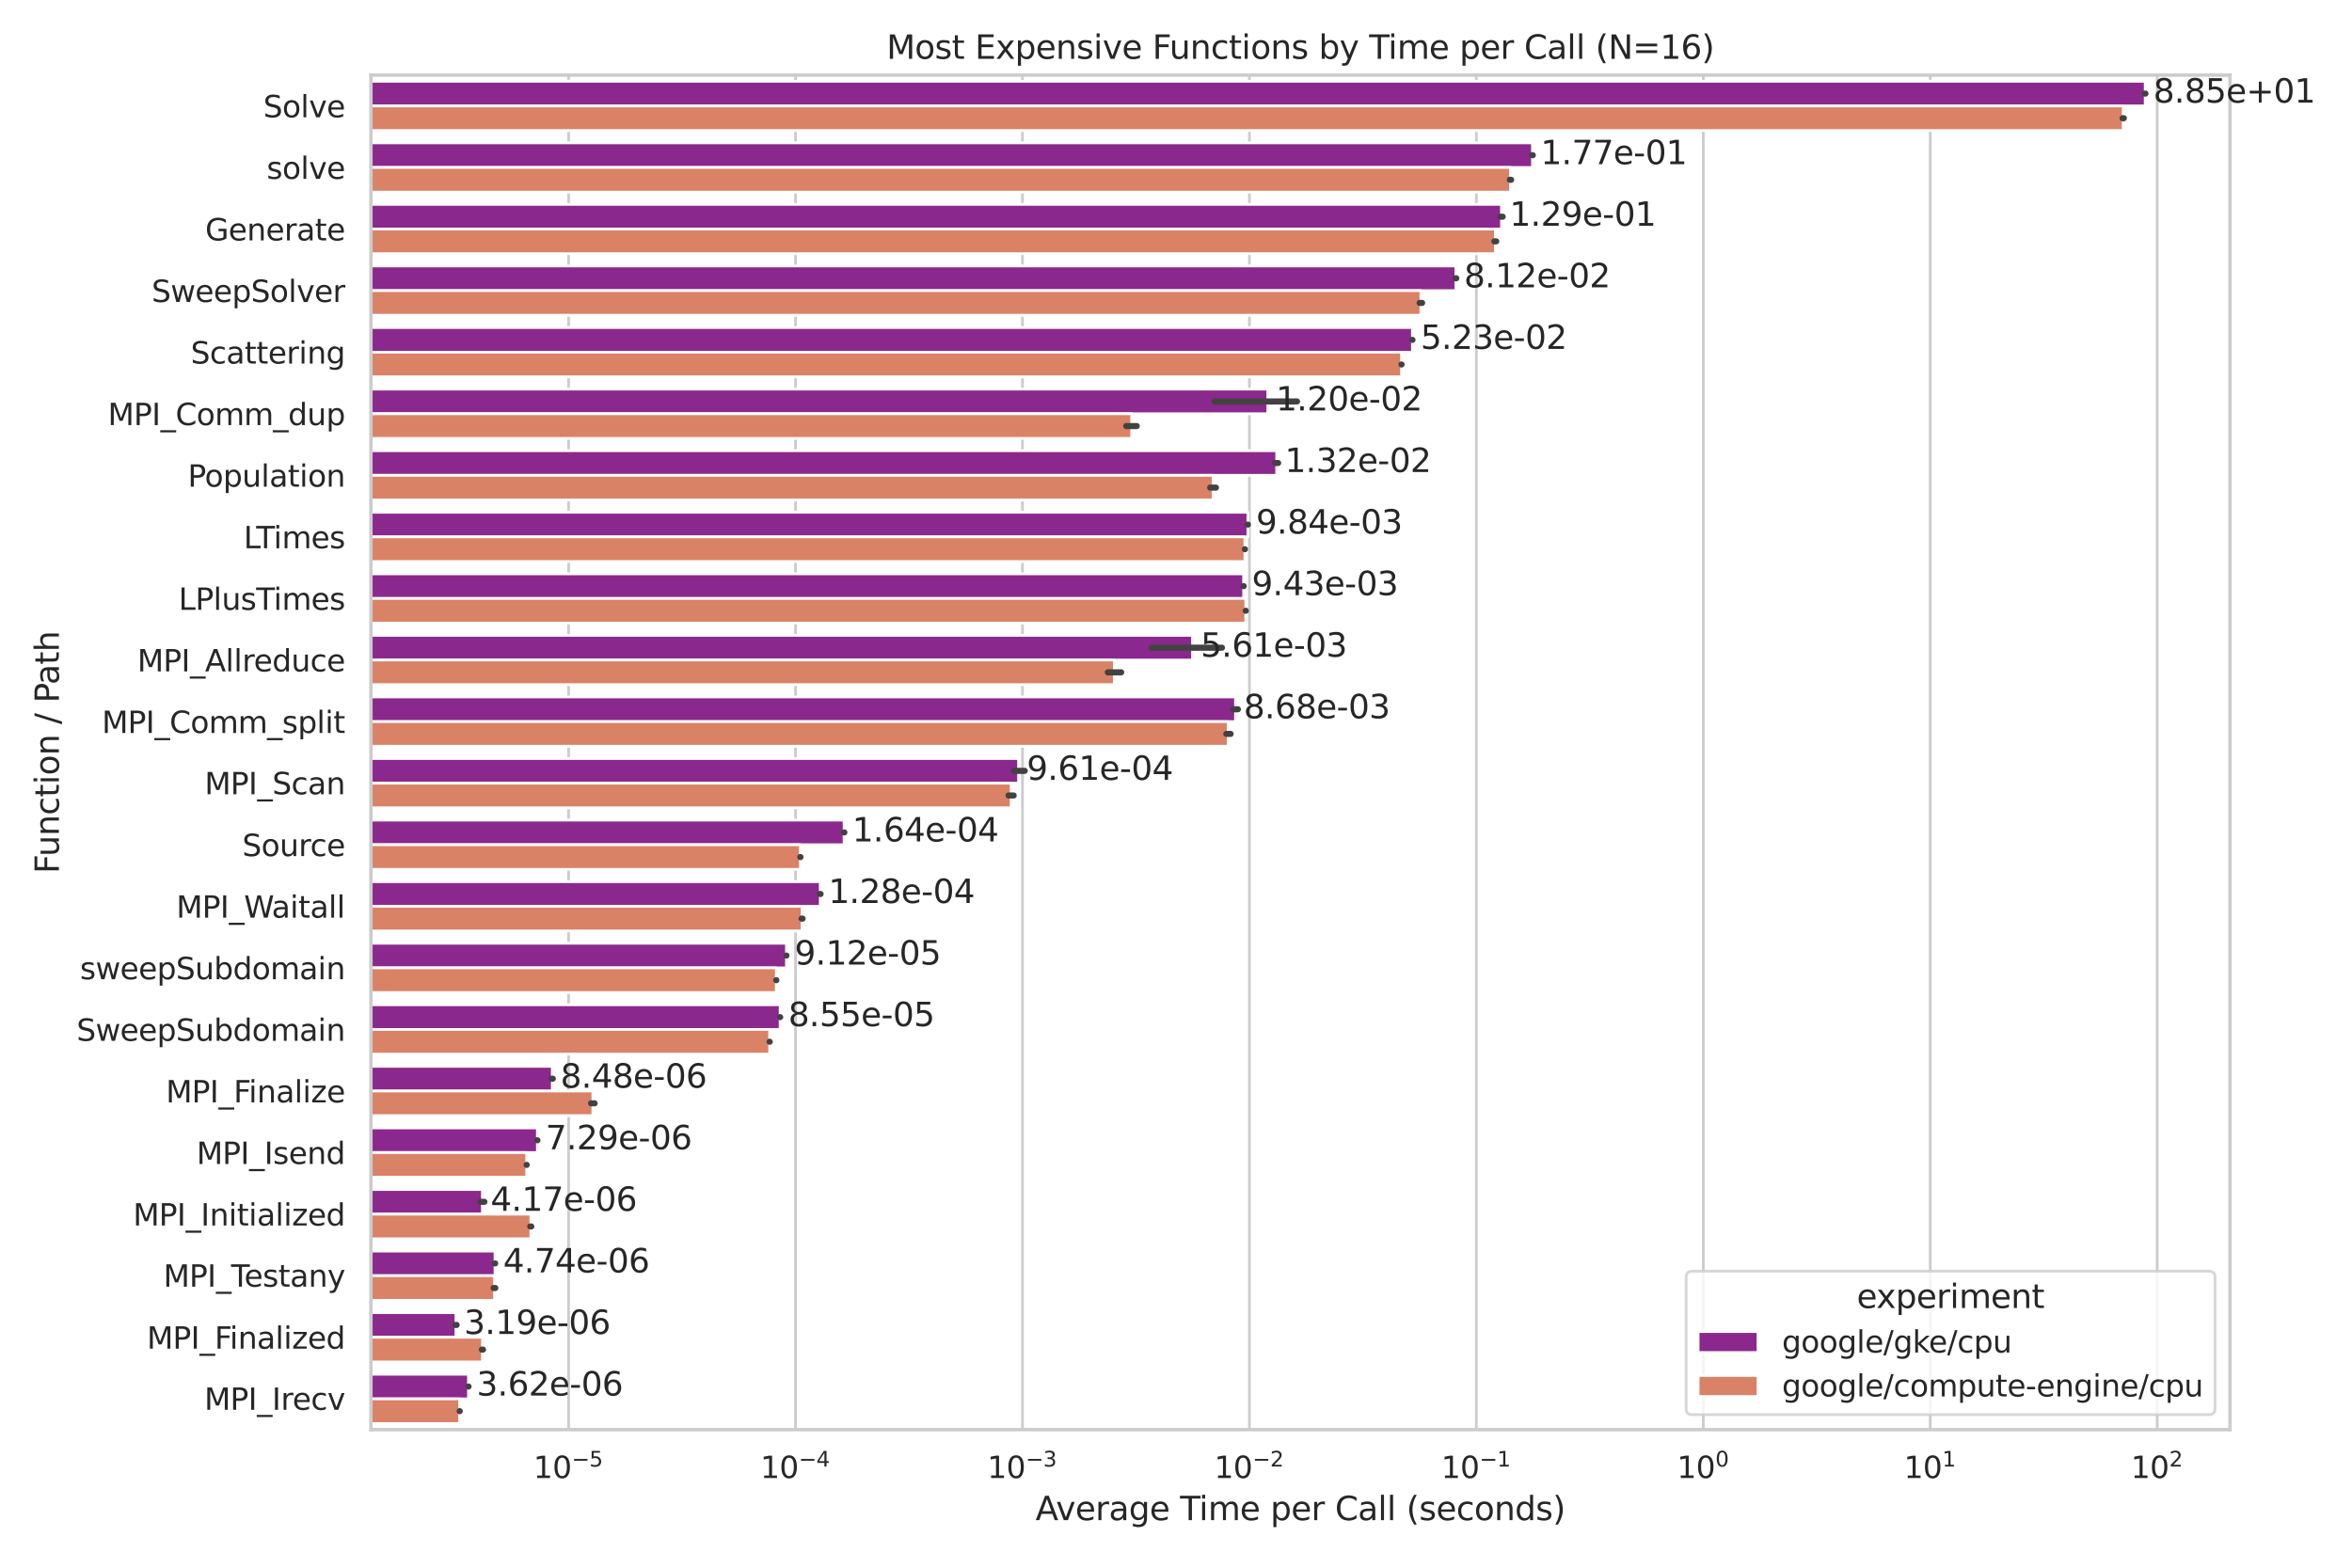 <?xml version="1.0" encoding="utf-8" standalone="no"?>
<!DOCTYPE svg PUBLIC "-//W3C//DTD SVG 1.1//EN"
  "http://www.w3.org/Graphics/SVG/1.1/DTD/svg11.dtd">
<svg xmlns:xlink="http://www.w3.org/1999/xlink" width="864pt" height="576pt" viewBox="0 0 864 576" xmlns="http://www.w3.org/2000/svg" version="1.1">
 <defs>
  <style type="text/css">*{stroke-linejoin: round; stroke-linecap: butt}</style>
 </defs>
 <g id="figure_1">
  <g id="patch_1">
   <path d="M 0 576 
L 864 576 
L 864 0 
L 0 0 
z
" style="fill: #ffffff"/>
  </g>
  <g id="axes_1">
   <g id="patch_2">
    <path d="M 136.26 525.276 
L 819.178 525.276 
L 819.178 27.6 
L 136.26 27.6 
z
" style="fill: #ffffff"/>
   </g>
   <g id="matplotlib.axis_1">
    <g id="xtick_1">
     <g id="line2d_1">
      <path d="M 208.867 525.276 
L 208.867 27.6 
" clip-path="url(#p9bb515bebd)" style="fill: none; stroke: #cccccc; stroke-linecap: round"/>
     </g>
     <g id="text_1">
      <!-- $\mathdefault{10^{-5}}$ -->
      <g style="fill: #262626" transform="translate(195.942 543.134) scale(0.11 -0.11)">
       <defs>
        <path id="DejaVuSans-31" d="M 794 531 
L 1825 531 
L 1825 4091 
L 703 3866 
L 703 4441 
L 1819 4666 
L 2450 4666 
L 2450 531 
L 3481 531 
L 3481 0 
L 794 0 
L 794 531 
z
" transform="scale(0.016)"/>
        <path id="DejaVuSans-30" d="M 2034 4250 
Q 1547 4250 1301 3770 
Q 1056 3291 1056 2328 
Q 1056 1369 1301 889 
Q 1547 409 2034 409 
Q 2525 409 2770 889 
Q 3016 1369 3016 2328 
Q 3016 3291 2770 3770 
Q 2525 4250 2034 4250 
z
M 2034 4750 
Q 2819 4750 3233 4129 
Q 3647 3509 3647 2328 
Q 3647 1150 3233 529 
Q 2819 -91 2034 -91 
Q 1250 -91 836 529 
Q 422 1150 422 2328 
Q 422 3509 836 4129 
Q 1250 4750 2034 4750 
z
" transform="scale(0.016)"/>
        <path id="DejaVuSans-2212" d="M 678 2272 
L 4684 2272 
L 4684 1741 
L 678 1741 
L 678 2272 
z
" transform="scale(0.016)"/>
        <path id="DejaVuSans-35" d="M 691 4666 
L 3169 4666 
L 3169 4134 
L 1269 4134 
L 1269 2991 
Q 1406 3038 1543 3061 
Q 1681 3084 1819 3084 
Q 2600 3084 3056 2656 
Q 3513 2228 3513 1497 
Q 3513 744 3044 326 
Q 2575 -91 1722 -91 
Q 1428 -91 1123 -41 
Q 819 9 494 109 
L 494 744 
Q 775 591 1075 516 
Q 1375 441 1709 441 
Q 2250 441 2565 725 
Q 2881 1009 2881 1497 
Q 2881 1984 2565 2268 
Q 2250 2553 1709 2553 
Q 1456 2553 1204 2497 
Q 953 2441 691 2322 
L 691 4666 
z
" transform="scale(0.016)"/>
       </defs>
       <use xlink:href="#DejaVuSans-31" transform="translate(0 0.684)"/>
       <use xlink:href="#DejaVuSans-30" transform="translate(63.623 0.684)"/>
       <use xlink:href="#DejaVuSans-2212" transform="translate(128.203 38.966) scale(0.7)"/>
       <use xlink:href="#DejaVuSans-35" transform="translate(186.855 38.966) scale(0.7)"/>
      </g>
     </g>
    </g>
    <g id="xtick_2">
     <g id="line2d_2">
      <path d="M 292.235 525.276 
L 292.235 27.6 
" clip-path="url(#p9bb515bebd)" style="fill: none; stroke: #cccccc; stroke-linecap: round"/>
     </g>
     <g id="text_2">
      <!-- $\mathdefault{10^{-4}}$ -->
      <g style="fill: #262626" transform="translate(279.31 543.134) scale(0.11 -0.11)">
       <defs>
        <path id="DejaVuSans-34" d="M 2419 4116 
L 825 1625 
L 2419 1625 
L 2419 4116 
z
M 2253 4666 
L 3047 4666 
L 3047 1625 
L 3713 1625 
L 3713 1100 
L 3047 1100 
L 3047 0 
L 2419 0 
L 2419 1100 
L 313 1100 
L 313 1709 
L 2253 4666 
z
" transform="scale(0.016)"/>
       </defs>
       <use xlink:href="#DejaVuSans-31" transform="translate(0 0.684)"/>
       <use xlink:href="#DejaVuSans-30" transform="translate(63.623 0.684)"/>
       <use xlink:href="#DejaVuSans-2212" transform="translate(128.203 38.966) scale(0.7)"/>
       <use xlink:href="#DejaVuSans-34" transform="translate(186.855 38.966) scale(0.7)"/>
      </g>
     </g>
    </g>
    <g id="xtick_3">
     <g id="line2d_3">
      <path d="M 375.602 525.276 
L 375.602 27.6 
" clip-path="url(#p9bb515bebd)" style="fill: none; stroke: #cccccc; stroke-linecap: round"/>
     </g>
     <g id="text_3">
      <!-- $\mathdefault{10^{-3}}$ -->
      <g style="fill: #262626" transform="translate(362.677 543.134) scale(0.11 -0.11)">
       <defs>
        <path id="DejaVuSans-33" d="M 2597 2516 
Q 3050 2419 3304 2112 
Q 3559 1806 3559 1356 
Q 3559 666 3084 287 
Q 2609 -91 1734 -91 
Q 1441 -91 1130 -33 
Q 819 25 488 141 
L 488 750 
Q 750 597 1062 519 
Q 1375 441 1716 441 
Q 2309 441 2620 675 
Q 2931 909 2931 1356 
Q 2931 1769 2642 2001 
Q 2353 2234 1838 2234 
L 1294 2234 
L 1294 2753 
L 1863 2753 
Q 2328 2753 2575 2939 
Q 2822 3125 2822 3475 
Q 2822 3834 2567 4026 
Q 2313 4219 1838 4219 
Q 1578 4219 1281 4162 
Q 984 4106 628 3988 
L 628 4550 
Q 988 4650 1302 4700 
Q 1616 4750 1894 4750 
Q 2613 4750 3031 4423 
Q 3450 4097 3450 3541 
Q 3450 3153 3228 2886 
Q 3006 2619 2597 2516 
z
" transform="scale(0.016)"/>
       </defs>
       <use xlink:href="#DejaVuSans-31" transform="translate(0 0.766)"/>
       <use xlink:href="#DejaVuSans-30" transform="translate(63.623 0.766)"/>
       <use xlink:href="#DejaVuSans-2212" transform="translate(128.203 39.047) scale(0.7)"/>
       <use xlink:href="#DejaVuSans-33" transform="translate(186.855 39.047) scale(0.7)"/>
      </g>
     </g>
    </g>
    <g id="xtick_4">
     <g id="line2d_4">
      <path d="M 458.97 525.276 
L 458.97 27.6 
" clip-path="url(#p9bb515bebd)" style="fill: none; stroke: #cccccc; stroke-linecap: round"/>
     </g>
     <g id="text_4">
      <!-- $\mathdefault{10^{-2}}$ -->
      <g style="fill: #262626" transform="translate(446.045 543.134) scale(0.11 -0.11)">
       <defs>
        <path id="DejaVuSans-32" d="M 1228 531 
L 3431 531 
L 3431 0 
L 469 0 
L 469 531 
Q 828 903 1448 1529 
Q 2069 2156 2228 2338 
Q 2531 2678 2651 2914 
Q 2772 3150 2772 3378 
Q 2772 3750 2511 3984 
Q 2250 4219 1831 4219 
Q 1534 4219 1204 4116 
Q 875 4013 500 3803 
L 500 4441 
Q 881 4594 1212 4672 
Q 1544 4750 1819 4750 
Q 2544 4750 2975 4387 
Q 3406 4025 3406 3419 
Q 3406 3131 3298 2873 
Q 3191 2616 2906 2266 
Q 2828 2175 2409 1742 
Q 1991 1309 1228 531 
z
" transform="scale(0.016)"/>
       </defs>
       <use xlink:href="#DejaVuSans-31" transform="translate(0 0.766)"/>
       <use xlink:href="#DejaVuSans-30" transform="translate(63.623 0.766)"/>
       <use xlink:href="#DejaVuSans-2212" transform="translate(128.203 39.047) scale(0.7)"/>
       <use xlink:href="#DejaVuSans-32" transform="translate(186.855 39.047) scale(0.7)"/>
      </g>
     </g>
    </g>
    <g id="xtick_5">
     <g id="line2d_5">
      <path d="M 542.338 525.276 
L 542.338 27.6 
" clip-path="url(#p9bb515bebd)" style="fill: none; stroke: #cccccc; stroke-linecap: round"/>
     </g>
     <g id="text_5">
      <!-- $\mathdefault{10^{-1}}$ -->
      <g style="fill: #262626" transform="translate(529.413 543.134) scale(0.11 -0.11)">
       <use xlink:href="#DejaVuSans-31" transform="translate(0 0.684)"/>
       <use xlink:href="#DejaVuSans-30" transform="translate(63.623 0.684)"/>
       <use xlink:href="#DejaVuSans-2212" transform="translate(128.203 38.966) scale(0.7)"/>
       <use xlink:href="#DejaVuSans-31" transform="translate(186.855 38.966) scale(0.7)"/>
      </g>
     </g>
    </g>
    <g id="xtick_6">
     <g id="line2d_6">
      <path d="M 625.705 525.276 
L 625.705 27.6 
" clip-path="url(#p9bb515bebd)" style="fill: none; stroke: #cccccc; stroke-linecap: round"/>
     </g>
     <g id="text_6">
      <!-- $\mathdefault{10^{0}}$ -->
      <g style="fill: #262626" transform="translate(616.025 543.134) scale(0.11 -0.11)">
       <use xlink:href="#DejaVuSans-31" transform="translate(0 0.766)"/>
       <use xlink:href="#DejaVuSans-30" transform="translate(63.623 0.766)"/>
       <use xlink:href="#DejaVuSans-30" transform="translate(128.203 39.047) scale(0.7)"/>
      </g>
     </g>
    </g>
    <g id="xtick_7">
     <g id="line2d_7">
      <path d="M 709.073 525.276 
L 709.073 27.6 
" clip-path="url(#p9bb515bebd)" style="fill: none; stroke: #cccccc; stroke-linecap: round"/>
     </g>
     <g id="text_7">
      <!-- $\mathdefault{10^{1}}$ -->
      <g style="fill: #262626" transform="translate(699.393 543.134) scale(0.11 -0.11)">
       <use xlink:href="#DejaVuSans-31" transform="translate(0 0.684)"/>
       <use xlink:href="#DejaVuSans-30" transform="translate(63.623 0.684)"/>
       <use xlink:href="#DejaVuSans-31" transform="translate(128.203 38.966) scale(0.7)"/>
      </g>
     </g>
    </g>
    <g id="xtick_8">
     <g id="line2d_8">
      <path d="M 792.441 525.276 
L 792.441 27.6 
" clip-path="url(#p9bb515bebd)" style="fill: none; stroke: #cccccc; stroke-linecap: round"/>
     </g>
     <g id="text_8">
      <!-- $\mathdefault{10^{2}}$ -->
      <g style="fill: #262626" transform="translate(782.761 543.134) scale(0.11 -0.11)">
       <use xlink:href="#DejaVuSans-31" transform="translate(0 0.766)"/>
       <use xlink:href="#DejaVuSans-30" transform="translate(63.623 0.766)"/>
       <use xlink:href="#DejaVuSans-32" transform="translate(128.203 39.047) scale(0.7)"/>
      </g>
     </g>
    </g>
    <g id="xtick_9"/>
    <g id="xtick_10"/>
    <g id="xtick_11"/>
    <g id="xtick_12"/>
    <g id="xtick_13"/>
    <g id="xtick_14"/>
    <g id="xtick_15"/>
    <g id="xtick_16"/>
    <g id="xtick_17"/>
    <g id="xtick_18"/>
    <g id="xtick_19"/>
    <g id="xtick_20"/>
    <g id="xtick_21"/>
    <g id="xtick_22"/>
    <g id="xtick_23"/>
    <g id="xtick_24"/>
    <g id="xtick_25"/>
    <g id="xtick_26"/>
    <g id="xtick_27"/>
    <g id="xtick_28"/>
    <g id="xtick_29"/>
    <g id="xtick_30"/>
    <g id="xtick_31"/>
    <g id="xtick_32"/>
    <g id="xtick_33"/>
    <g id="xtick_34"/>
    <g id="xtick_35"/>
    <g id="xtick_36"/>
    <g id="xtick_37"/>
    <g id="xtick_38"/>
    <g id="xtick_39"/>
    <g id="xtick_40"/>
    <g id="xtick_41"/>
    <g id="xtick_42"/>
    <g id="xtick_43"/>
    <g id="xtick_44"/>
    <g id="xtick_45"/>
    <g id="xtick_46"/>
    <g id="xtick_47"/>
    <g id="xtick_48"/>
    <g id="xtick_49"/>
    <g id="xtick_50"/>
    <g id="xtick_51"/>
    <g id="xtick_52"/>
    <g id="xtick_53"/>
    <g id="xtick_54"/>
    <g id="xtick_55"/>
    <g id="xtick_56"/>
    <g id="xtick_57"/>
    <g id="xtick_58"/>
    <g id="xtick_59"/>
    <g id="xtick_60"/>
    <g id="xtick_61"/>
    <g id="xtick_62"/>
    <g id="xtick_63"/>
    <g id="xtick_64"/>
    <g id="xtick_65"/>
    <g id="xtick_66"/>
    <g id="xtick_67"/>
    <g id="xtick_68"/>
    <g id="xtick_69"/>
    <g id="xtick_70"/>
    <g id="xtick_71"/>
    <g id="xtick_72"/>
    <g id="xtick_73"/>
    <g id="text_9">
     <!-- Average Time per Call (seconds) -->
     <g style="fill: #262626" transform="translate(380.397 558.54) scale(0.12 -0.12)">
      <defs>
       <path id="DejaVuSans-41" d="M 2188 4044 
L 1331 1722 
L 3047 1722 
L 2188 4044 
z
M 1831 4666 
L 2547 4666 
L 4325 0 
L 3669 0 
L 3244 1197 
L 1141 1197 
L 716 0 
L 50 0 
L 1831 4666 
z
" transform="scale(0.016)"/>
       <path id="DejaVuSans-76" d="M 191 3500 
L 800 3500 
L 1894 563 
L 2988 3500 
L 3597 3500 
L 2284 0 
L 1503 0 
L 191 3500 
z
" transform="scale(0.016)"/>
       <path id="DejaVuSans-65" d="M 3597 1894 
L 3597 1613 
L 953 1613 
Q 991 1019 1311 708 
Q 1631 397 2203 397 
Q 2534 397 2845 478 
Q 3156 559 3463 722 
L 3463 178 
Q 3153 47 2828 -22 
Q 2503 -91 2169 -91 
Q 1331 -91 842 396 
Q 353 884 353 1716 
Q 353 2575 817 3079 
Q 1281 3584 2069 3584 
Q 2775 3584 3186 3129 
Q 3597 2675 3597 1894 
z
M 3022 2063 
Q 3016 2534 2758 2815 
Q 2500 3097 2075 3097 
Q 1594 3097 1305 2825 
Q 1016 2553 972 2059 
L 3022 2063 
z
" transform="scale(0.016)"/>
       <path id="DejaVuSans-72" d="M 2631 2963 
Q 2534 3019 2420 3045 
Q 2306 3072 2169 3072 
Q 1681 3072 1420 2755 
Q 1159 2438 1159 1844 
L 1159 0 
L 581 0 
L 581 3500 
L 1159 3500 
L 1159 2956 
Q 1341 3275 1631 3429 
Q 1922 3584 2338 3584 
Q 2397 3584 2469 3576 
Q 2541 3569 2628 3553 
L 2631 2963 
z
" transform="scale(0.016)"/>
       <path id="DejaVuSans-61" d="M 2194 1759 
Q 1497 1759 1228 1600 
Q 959 1441 959 1056 
Q 959 750 1161 570 
Q 1363 391 1709 391 
Q 2188 391 2477 730 
Q 2766 1069 2766 1631 
L 2766 1759 
L 2194 1759 
z
M 3341 1997 
L 3341 0 
L 2766 0 
L 2766 531 
Q 2569 213 2275 61 
Q 1981 -91 1556 -91 
Q 1019 -91 701 211 
Q 384 513 384 1019 
Q 384 1609 779 1909 
Q 1175 2209 1959 2209 
L 2766 2209 
L 2766 2266 
Q 2766 2663 2505 2880 
Q 2244 3097 1772 3097 
Q 1472 3097 1187 3025 
Q 903 2953 641 2809 
L 641 3341 
Q 956 3463 1253 3523 
Q 1550 3584 1831 3584 
Q 2591 3584 2966 3190 
Q 3341 2797 3341 1997 
z
" transform="scale(0.016)"/>
       <path id="DejaVuSans-67" d="M 2906 1791 
Q 2906 2416 2648 2759 
Q 2391 3103 1925 3103 
Q 1463 3103 1205 2759 
Q 947 2416 947 1791 
Q 947 1169 1205 825 
Q 1463 481 1925 481 
Q 2391 481 2648 825 
Q 2906 1169 2906 1791 
z
M 3481 434 
Q 3481 -459 3084 -895 
Q 2688 -1331 1869 -1331 
Q 1566 -1331 1297 -1286 
Q 1028 -1241 775 -1147 
L 775 -588 
Q 1028 -725 1275 -790 
Q 1522 -856 1778 -856 
Q 2344 -856 2625 -561 
Q 2906 -266 2906 331 
L 2906 616 
Q 2728 306 2450 153 
Q 2172 0 1784 0 
Q 1141 0 747 490 
Q 353 981 353 1791 
Q 353 2603 747 3093 
Q 1141 3584 1784 3584 
Q 2172 3584 2450 3431 
Q 2728 3278 2906 2969 
L 2906 3500 
L 3481 3500 
L 3481 434 
z
" transform="scale(0.016)"/>
       <path id="DejaVuSans-20" transform="scale(0.016)"/>
       <path id="DejaVuSans-54" d="M -19 4666 
L 3928 4666 
L 3928 4134 
L 2272 4134 
L 2272 0 
L 1638 0 
L 1638 4134 
L -19 4134 
L -19 4666 
z
" transform="scale(0.016)"/>
       <path id="DejaVuSans-69" d="M 603 3500 
L 1178 3500 
L 1178 0 
L 603 0 
L 603 3500 
z
M 603 4863 
L 1178 4863 
L 1178 4134 
L 603 4134 
L 603 4863 
z
" transform="scale(0.016)"/>
       <path id="DejaVuSans-6d" d="M 3328 2828 
Q 3544 3216 3844 3400 
Q 4144 3584 4550 3584 
Q 5097 3584 5394 3201 
Q 5691 2819 5691 2113 
L 5691 0 
L 5113 0 
L 5113 2094 
Q 5113 2597 4934 2840 
Q 4756 3084 4391 3084 
Q 3944 3084 3684 2787 
Q 3425 2491 3425 1978 
L 3425 0 
L 2847 0 
L 2847 2094 
Q 2847 2600 2669 2842 
Q 2491 3084 2119 3084 
Q 1678 3084 1418 2786 
Q 1159 2488 1159 1978 
L 1159 0 
L 581 0 
L 581 3500 
L 1159 3500 
L 1159 2956 
Q 1356 3278 1631 3431 
Q 1906 3584 2284 3584 
Q 2666 3584 2933 3390 
Q 3200 3197 3328 2828 
z
" transform="scale(0.016)"/>
       <path id="DejaVuSans-70" d="M 1159 525 
L 1159 -1331 
L 581 -1331 
L 581 3500 
L 1159 3500 
L 1159 2969 
Q 1341 3281 1617 3432 
Q 1894 3584 2278 3584 
Q 2916 3584 3314 3078 
Q 3713 2572 3713 1747 
Q 3713 922 3314 415 
Q 2916 -91 2278 -91 
Q 1894 -91 1617 61 
Q 1341 213 1159 525 
z
M 3116 1747 
Q 3116 2381 2855 2742 
Q 2594 3103 2138 3103 
Q 1681 3103 1420 2742 
Q 1159 2381 1159 1747 
Q 1159 1113 1420 752 
Q 1681 391 2138 391 
Q 2594 391 2855 752 
Q 3116 1113 3116 1747 
z
" transform="scale(0.016)"/>
       <path id="DejaVuSans-43" d="M 4122 4306 
L 4122 3641 
Q 3803 3938 3442 4084 
Q 3081 4231 2675 4231 
Q 1875 4231 1450 3742 
Q 1025 3253 1025 2328 
Q 1025 1406 1450 917 
Q 1875 428 2675 428 
Q 3081 428 3442 575 
Q 3803 722 4122 1019 
L 4122 359 
Q 3791 134 3420 21 
Q 3050 -91 2638 -91 
Q 1578 -91 968 557 
Q 359 1206 359 2328 
Q 359 3453 968 4101 
Q 1578 4750 2638 4750 
Q 3056 4750 3426 4639 
Q 3797 4528 4122 4306 
z
" transform="scale(0.016)"/>
       <path id="DejaVuSans-6c" d="M 603 4863 
L 1178 4863 
L 1178 0 
L 603 0 
L 603 4863 
z
" transform="scale(0.016)"/>
       <path id="DejaVuSans-28" d="M 1984 4856 
Q 1566 4138 1362 3434 
Q 1159 2731 1159 2009 
Q 1159 1288 1364 580 
Q 1569 -128 1984 -844 
L 1484 -844 
Q 1016 -109 783 600 
Q 550 1309 550 2009 
Q 550 2706 781 3412 
Q 1013 4119 1484 4856 
L 1984 4856 
z
" transform="scale(0.016)"/>
       <path id="DejaVuSans-73" d="M 2834 3397 
L 2834 2853 
Q 2591 2978 2328 3040 
Q 2066 3103 1784 3103 
Q 1356 3103 1142 2972 
Q 928 2841 928 2578 
Q 928 2378 1081 2264 
Q 1234 2150 1697 2047 
L 1894 2003 
Q 2506 1872 2764 1633 
Q 3022 1394 3022 966 
Q 3022 478 2636 193 
Q 2250 -91 1575 -91 
Q 1294 -91 989 -36 
Q 684 19 347 128 
L 347 722 
Q 666 556 975 473 
Q 1284 391 1588 391 
Q 1994 391 2212 530 
Q 2431 669 2431 922 
Q 2431 1156 2273 1281 
Q 2116 1406 1581 1522 
L 1381 1569 
Q 847 1681 609 1914 
Q 372 2147 372 2553 
Q 372 3047 722 3315 
Q 1072 3584 1716 3584 
Q 2034 3584 2315 3537 
Q 2597 3491 2834 3397 
z
" transform="scale(0.016)"/>
       <path id="DejaVuSans-63" d="M 3122 3366 
L 3122 2828 
Q 2878 2963 2633 3030 
Q 2388 3097 2138 3097 
Q 1578 3097 1268 2742 
Q 959 2388 959 1747 
Q 959 1106 1268 751 
Q 1578 397 2138 397 
Q 2388 397 2633 464 
Q 2878 531 3122 666 
L 3122 134 
Q 2881 22 2623 -34 
Q 2366 -91 2075 -91 
Q 1284 -91 818 406 
Q 353 903 353 1747 
Q 353 2603 823 3093 
Q 1294 3584 2113 3584 
Q 2378 3584 2631 3529 
Q 2884 3475 3122 3366 
z
" transform="scale(0.016)"/>
       <path id="DejaVuSans-6f" d="M 1959 3097 
Q 1497 3097 1228 2736 
Q 959 2375 959 1747 
Q 959 1119 1226 758 
Q 1494 397 1959 397 
Q 2419 397 2687 759 
Q 2956 1122 2956 1747 
Q 2956 2369 2687 2733 
Q 2419 3097 1959 3097 
z
M 1959 3584 
Q 2709 3584 3137 3096 
Q 3566 2609 3566 1747 
Q 3566 888 3137 398 
Q 2709 -91 1959 -91 
Q 1206 -91 779 398 
Q 353 888 353 1747 
Q 353 2609 779 3096 
Q 1206 3584 1959 3584 
z
" transform="scale(0.016)"/>
       <path id="DejaVuSans-6e" d="M 3513 2113 
L 3513 0 
L 2938 0 
L 2938 2094 
Q 2938 2591 2744 2837 
Q 2550 3084 2163 3084 
Q 1697 3084 1428 2787 
Q 1159 2491 1159 1978 
L 1159 0 
L 581 0 
L 581 3500 
L 1159 3500 
L 1159 2956 
Q 1366 3272 1645 3428 
Q 1925 3584 2291 3584 
Q 2894 3584 3203 3211 
Q 3513 2838 3513 2113 
z
" transform="scale(0.016)"/>
       <path id="DejaVuSans-64" d="M 2906 2969 
L 2906 4863 
L 3481 4863 
L 3481 0 
L 2906 0 
L 2906 525 
Q 2725 213 2448 61 
Q 2172 -91 1784 -91 
Q 1150 -91 751 415 
Q 353 922 353 1747 
Q 353 2572 751 3078 
Q 1150 3584 1784 3584 
Q 2172 3584 2448 3432 
Q 2725 3281 2906 2969 
z
M 947 1747 
Q 947 1113 1208 752 
Q 1469 391 1925 391 
Q 2381 391 2643 752 
Q 2906 1113 2906 1747 
Q 2906 2381 2643 2742 
Q 2381 3103 1925 3103 
Q 1469 3103 1208 2742 
Q 947 2381 947 1747 
z
" transform="scale(0.016)"/>
       <path id="DejaVuSans-29" d="M 513 4856 
L 1013 4856 
Q 1481 4119 1714 3412 
Q 1947 2706 1947 2009 
Q 1947 1309 1714 600 
Q 1481 -109 1013 -844 
L 513 -844 
Q 928 -128 1133 580 
Q 1338 1288 1338 2009 
Q 1338 2731 1133 3434 
Q 928 4138 513 4856 
z
" transform="scale(0.016)"/>
      </defs>
      <use xlink:href="#DejaVuSans-41"/>
      <use xlink:href="#DejaVuSans-76" x="62.533"/>
      <use xlink:href="#DejaVuSans-65" x="121.713"/>
      <use xlink:href="#DejaVuSans-72" x="183.236"/>
      <use xlink:href="#DejaVuSans-61" x="224.35"/>
      <use xlink:href="#DejaVuSans-67" x="285.629"/>
      <use xlink:href="#DejaVuSans-65" x="349.105"/>
      <use xlink:href="#DejaVuSans-20" x="410.629"/>
      <use xlink:href="#DejaVuSans-54" x="442.416"/>
      <use xlink:href="#DejaVuSans-69" x="500.375"/>
      <use xlink:href="#DejaVuSans-6d" x="528.158"/>
      <use xlink:href="#DejaVuSans-65" x="625.57"/>
      <use xlink:href="#DejaVuSans-20" x="687.094"/>
      <use xlink:href="#DejaVuSans-70" x="718.881"/>
      <use xlink:href="#DejaVuSans-65" x="782.357"/>
      <use xlink:href="#DejaVuSans-72" x="843.881"/>
      <use xlink:href="#DejaVuSans-20" x="884.994"/>
      <use xlink:href="#DejaVuSans-43" x="916.781"/>
      <use xlink:href="#DejaVuSans-61" x="986.605"/>
      <use xlink:href="#DejaVuSans-6c" x="1047.885"/>
      <use xlink:href="#DejaVuSans-6c" x="1075.668"/>
      <use xlink:href="#DejaVuSans-20" x="1103.451"/>
      <use xlink:href="#DejaVuSans-28" x="1135.238"/>
      <use xlink:href="#DejaVuSans-73" x="1174.252"/>
      <use xlink:href="#DejaVuSans-65" x="1226.352"/>
      <use xlink:href="#DejaVuSans-63" x="1287.875"/>
      <use xlink:href="#DejaVuSans-6f" x="1342.855"/>
      <use xlink:href="#DejaVuSans-6e" x="1404.037"/>
      <use xlink:href="#DejaVuSans-64" x="1467.416"/>
      <use xlink:href="#DejaVuSans-73" x="1530.893"/>
      <use xlink:href="#DejaVuSans-29" x="1582.992"/>
     </g>
    </g>
   </g>
   <g id="matplotlib.axis_2">
    <g id="ytick_1">
     <g id="text_10">
      <!-- Solve -->
      <g style="fill: #262626" transform="translate(96.711 43.09) scale(0.11 -0.11)">
       <defs>
        <path id="DejaVuSans-53" d="M 3425 4513 
L 3425 3897 
Q 3066 4069 2747 4153 
Q 2428 4238 2131 4238 
Q 1616 4238 1336 4038 
Q 1056 3838 1056 3469 
Q 1056 3159 1242 3001 
Q 1428 2844 1947 2747 
L 2328 2669 
Q 3034 2534 3370 2195 
Q 3706 1856 3706 1288 
Q 3706 609 3251 259 
Q 2797 -91 1919 -91 
Q 1588 -91 1214 -16 
Q 841 59 441 206 
L 441 856 
Q 825 641 1194 531 
Q 1563 422 1919 422 
Q 2459 422 2753 634 
Q 3047 847 3047 1241 
Q 3047 1584 2836 1778 
Q 2625 1972 2144 2069 
L 1759 2144 
Q 1053 2284 737 2584 
Q 422 2884 422 3419 
Q 422 4038 858 4394 
Q 1294 4750 2059 4750 
Q 2388 4750 2728 4690 
Q 3069 4631 3425 4513 
z
" transform="scale(0.016)"/>
       </defs>
       <use xlink:href="#DejaVuSans-53"/>
       <use xlink:href="#DejaVuSans-6f" x="63.477"/>
       <use xlink:href="#DejaVuSans-6c" x="124.658"/>
       <use xlink:href="#DejaVuSans-76" x="152.441"/>
       <use xlink:href="#DejaVuSans-65" x="211.621"/>
      </g>
     </g>
    </g>
    <g id="ytick_2">
     <g id="text_11">
      <!-- solve -->
      <g style="fill: #262626" transform="translate(97.964 65.712) scale(0.11 -0.11)">
       <use xlink:href="#DejaVuSans-73"/>
       <use xlink:href="#DejaVuSans-6f" x="52.1"/>
       <use xlink:href="#DejaVuSans-6c" x="113.281"/>
       <use xlink:href="#DejaVuSans-76" x="141.064"/>
       <use xlink:href="#DejaVuSans-65" x="200.244"/>
      </g>
     </g>
    </g>
    <g id="ytick_3">
     <g id="text_12">
      <!-- Generate -->
      <g style="fill: #262626" transform="translate(75.385 88.333) scale(0.11 -0.11)">
       <defs>
        <path id="DejaVuSans-47" d="M 3809 666 
L 3809 1919 
L 2778 1919 
L 2778 2438 
L 4434 2438 
L 4434 434 
Q 4069 175 3628 42 
Q 3188 -91 2688 -91 
Q 1594 -91 976 548 
Q 359 1188 359 2328 
Q 359 3472 976 4111 
Q 1594 4750 2688 4750 
Q 3144 4750 3555 4637 
Q 3966 4525 4313 4306 
L 4313 3634 
Q 3963 3931 3569 4081 
Q 3175 4231 2741 4231 
Q 1884 4231 1454 3753 
Q 1025 3275 1025 2328 
Q 1025 1384 1454 906 
Q 1884 428 2741 428 
Q 3075 428 3337 486 
Q 3600 544 3809 666 
z
" transform="scale(0.016)"/>
        <path id="DejaVuSans-74" d="M 1172 4494 
L 1172 3500 
L 2356 3500 
L 2356 3053 
L 1172 3053 
L 1172 1153 
Q 1172 725 1289 603 
Q 1406 481 1766 481 
L 2356 481 
L 2356 0 
L 1766 0 
Q 1100 0 847 248 
Q 594 497 594 1153 
L 594 3053 
L 172 3053 
L 172 3500 
L 594 3500 
L 594 4494 
L 1172 4494 
z
" transform="scale(0.016)"/>
       </defs>
       <use xlink:href="#DejaVuSans-47"/>
       <use xlink:href="#DejaVuSans-65" x="77.49"/>
       <use xlink:href="#DejaVuSans-6e" x="139.014"/>
       <use xlink:href="#DejaVuSans-65" x="202.393"/>
       <use xlink:href="#DejaVuSans-72" x="263.916"/>
       <use xlink:href="#DejaVuSans-61" x="305.029"/>
       <use xlink:href="#DejaVuSans-74" x="366.309"/>
       <use xlink:href="#DejaVuSans-65" x="405.518"/>
      </g>
     </g>
    </g>
    <g id="ytick_4">
     <g id="text_13">
      <!-- SweepSolver -->
      <g style="fill: #262626" transform="translate(55.69 110.955) scale(0.11 -0.11)">
       <defs>
        <path id="DejaVuSans-77" d="M 269 3500 
L 844 3500 
L 1563 769 
L 2278 3500 
L 2956 3500 
L 3675 769 
L 4391 3500 
L 4966 3500 
L 4050 0 
L 3372 0 
L 2619 2869 
L 1863 0 
L 1184 0 
L 269 3500 
z
" transform="scale(0.016)"/>
       </defs>
       <use xlink:href="#DejaVuSans-53"/>
       <use xlink:href="#DejaVuSans-77" x="63.477"/>
       <use xlink:href="#DejaVuSans-65" x="145.264"/>
       <use xlink:href="#DejaVuSans-65" x="206.787"/>
       <use xlink:href="#DejaVuSans-70" x="268.311"/>
       <use xlink:href="#DejaVuSans-53" x="331.787"/>
       <use xlink:href="#DejaVuSans-6f" x="395.264"/>
       <use xlink:href="#DejaVuSans-6c" x="456.445"/>
       <use xlink:href="#DejaVuSans-76" x="484.229"/>
       <use xlink:href="#DejaVuSans-65" x="543.408"/>
       <use xlink:href="#DejaVuSans-72" x="604.932"/>
      </g>
     </g>
    </g>
    <g id="ytick_5">
     <g id="text_14">
      <!-- Scattering -->
      <g style="fill: #262626" transform="translate(70.062 133.577) scale(0.11 -0.11)">
       <use xlink:href="#DejaVuSans-53"/>
       <use xlink:href="#DejaVuSans-63" x="63.477"/>
       <use xlink:href="#DejaVuSans-61" x="118.457"/>
       <use xlink:href="#DejaVuSans-74" x="179.736"/>
       <use xlink:href="#DejaVuSans-74" x="218.945"/>
       <use xlink:href="#DejaVuSans-65" x="258.154"/>
       <use xlink:href="#DejaVuSans-72" x="319.678"/>
       <use xlink:href="#DejaVuSans-69" x="360.791"/>
       <use xlink:href="#DejaVuSans-6e" x="388.574"/>
       <use xlink:href="#DejaVuSans-67" x="451.953"/>
      </g>
     </g>
    </g>
    <g id="ytick_6">
     <g id="text_15">
      <!-- MPI_Comm_dup -->
      <g style="fill: #262626" transform="translate(39.612 156.198) scale(0.11 -0.11)">
       <defs>
        <path id="DejaVuSans-4d" d="M 628 4666 
L 1569 4666 
L 2759 1491 
L 3956 4666 
L 4897 4666 
L 4897 0 
L 4281 0 
L 4281 4097 
L 3078 897 
L 2444 897 
L 1241 4097 
L 1241 0 
L 628 0 
L 628 4666 
z
" transform="scale(0.016)"/>
        <path id="DejaVuSans-50" d="M 1259 4147 
L 1259 2394 
L 2053 2394 
Q 2494 2394 2734 2622 
Q 2975 2850 2975 3272 
Q 2975 3691 2734 3919 
Q 2494 4147 2053 4147 
L 1259 4147 
z
M 628 4666 
L 2053 4666 
Q 2838 4666 3239 4311 
Q 3641 3956 3641 3272 
Q 3641 2581 3239 2228 
Q 2838 1875 2053 1875 
L 1259 1875 
L 1259 0 
L 628 0 
L 628 4666 
z
" transform="scale(0.016)"/>
        <path id="DejaVuSans-49" d="M 628 4666 
L 1259 4666 
L 1259 0 
L 628 0 
L 628 4666 
z
" transform="scale(0.016)"/>
        <path id="DejaVuSans-5f" d="M 3263 -1063 
L 3263 -1509 
L -63 -1509 
L -63 -1063 
L 3263 -1063 
z
" transform="scale(0.016)"/>
        <path id="DejaVuSans-75" d="M 544 1381 
L 544 3500 
L 1119 3500 
L 1119 1403 
Q 1119 906 1312 657 
Q 1506 409 1894 409 
Q 2359 409 2629 706 
Q 2900 1003 2900 1516 
L 2900 3500 
L 3475 3500 
L 3475 0 
L 2900 0 
L 2900 538 
Q 2691 219 2414 64 
Q 2138 -91 1772 -91 
Q 1169 -91 856 284 
Q 544 659 544 1381 
z
M 1991 3584 
L 1991 3584 
z
" transform="scale(0.016)"/>
       </defs>
       <use xlink:href="#DejaVuSans-4d"/>
       <use xlink:href="#DejaVuSans-50" x="86.279"/>
       <use xlink:href="#DejaVuSans-49" x="146.582"/>
       <use xlink:href="#DejaVuSans-5f" x="176.074"/>
       <use xlink:href="#DejaVuSans-43" x="226.074"/>
       <use xlink:href="#DejaVuSans-6f" x="295.898"/>
       <use xlink:href="#DejaVuSans-6d" x="357.08"/>
       <use xlink:href="#DejaVuSans-6d" x="454.492"/>
       <use xlink:href="#DejaVuSans-5f" x="551.904"/>
       <use xlink:href="#DejaVuSans-64" x="601.904"/>
       <use xlink:href="#DejaVuSans-75" x="665.381"/>
       <use xlink:href="#DejaVuSans-70" x="728.76"/>
      </g>
     </g>
    </g>
    <g id="ytick_7">
     <g id="text_16">
      <!-- Population -->
      <g style="fill: #262626" transform="translate(68.974 178.82) scale(0.11 -0.11)">
       <use xlink:href="#DejaVuSans-50"/>
       <use xlink:href="#DejaVuSans-6f" x="56.678"/>
       <use xlink:href="#DejaVuSans-70" x="117.859"/>
       <use xlink:href="#DejaVuSans-75" x="181.336"/>
       <use xlink:href="#DejaVuSans-6c" x="244.715"/>
       <use xlink:href="#DejaVuSans-61" x="272.498"/>
       <use xlink:href="#DejaVuSans-74" x="333.777"/>
       <use xlink:href="#DejaVuSans-69" x="372.986"/>
       <use xlink:href="#DejaVuSans-6f" x="400.77"/>
       <use xlink:href="#DejaVuSans-6e" x="461.951"/>
      </g>
     </g>
    </g>
    <g id="ytick_8">
     <g id="text_17">
      <!-- LTimes -->
      <g style="fill: #262626" transform="translate(89.499 201.441) scale(0.11 -0.11)">
       <defs>
        <path id="DejaVuSans-4c" d="M 628 4666 
L 1259 4666 
L 1259 531 
L 3531 531 
L 3531 0 
L 628 0 
L 628 4666 
z
" transform="scale(0.016)"/>
       </defs>
       <use xlink:href="#DejaVuSans-4c"/>
       <use xlink:href="#DejaVuSans-54" x="41.963"/>
       <use xlink:href="#DejaVuSans-69" x="99.922"/>
       <use xlink:href="#DejaVuSans-6d" x="127.705"/>
       <use xlink:href="#DejaVuSans-65" x="225.117"/>
       <use xlink:href="#DejaVuSans-73" x="286.641"/>
      </g>
     </g>
    </g>
    <g id="ytick_9">
     <g id="text_18">
      <!-- LPlusTimes -->
      <g style="fill: #262626" transform="translate(65.597 224.063) scale(0.11 -0.11)">
       <use xlink:href="#DejaVuSans-4c"/>
       <use xlink:href="#DejaVuSans-50" x="55.713"/>
       <use xlink:href="#DejaVuSans-6c" x="116.016"/>
       <use xlink:href="#DejaVuSans-75" x="143.799"/>
       <use xlink:href="#DejaVuSans-73" x="207.178"/>
       <use xlink:href="#DejaVuSans-54" x="259.277"/>
       <use xlink:href="#DejaVuSans-69" x="317.236"/>
       <use xlink:href="#DejaVuSans-6d" x="345.02"/>
       <use xlink:href="#DejaVuSans-65" x="442.432"/>
       <use xlink:href="#DejaVuSans-73" x="503.955"/>
      </g>
     </g>
    </g>
    <g id="ytick_10">
     <g id="text_19">
      <!-- MPI_Allreduce -->
      <g style="fill: #262626" transform="translate(50.441 246.685) scale(0.11 -0.11)">
       <use xlink:href="#DejaVuSans-4d"/>
       <use xlink:href="#DejaVuSans-50" x="86.279"/>
       <use xlink:href="#DejaVuSans-49" x="146.582"/>
       <use xlink:href="#DejaVuSans-5f" x="176.074"/>
       <use xlink:href="#DejaVuSans-41" x="226.074"/>
       <use xlink:href="#DejaVuSans-6c" x="294.482"/>
       <use xlink:href="#DejaVuSans-6c" x="322.266"/>
       <use xlink:href="#DejaVuSans-72" x="350.049"/>
       <use xlink:href="#DejaVuSans-65" x="388.912"/>
       <use xlink:href="#DejaVuSans-64" x="450.436"/>
       <use xlink:href="#DejaVuSans-75" x="513.912"/>
       <use xlink:href="#DejaVuSans-63" x="577.291"/>
       <use xlink:href="#DejaVuSans-65" x="632.271"/>
      </g>
     </g>
    </g>
    <g id="ytick_11">
     <g id="text_20">
      <!-- MPI_Comm_split -->
      <g style="fill: #262626" transform="translate(37.413 269.306) scale(0.11 -0.11)">
       <use xlink:href="#DejaVuSans-4d"/>
       <use xlink:href="#DejaVuSans-50" x="86.279"/>
       <use xlink:href="#DejaVuSans-49" x="146.582"/>
       <use xlink:href="#DejaVuSans-5f" x="176.074"/>
       <use xlink:href="#DejaVuSans-43" x="226.074"/>
       <use xlink:href="#DejaVuSans-6f" x="295.898"/>
       <use xlink:href="#DejaVuSans-6d" x="357.08"/>
       <use xlink:href="#DejaVuSans-6d" x="454.492"/>
       <use xlink:href="#DejaVuSans-5f" x="551.904"/>
       <use xlink:href="#DejaVuSans-73" x="601.904"/>
       <use xlink:href="#DejaVuSans-70" x="654.004"/>
       <use xlink:href="#DejaVuSans-6c" x="717.48"/>
       <use xlink:href="#DejaVuSans-69" x="745.264"/>
       <use xlink:href="#DejaVuSans-74" x="773.047"/>
      </g>
     </g>
    </g>
    <g id="ytick_12">
     <g id="text_21">
      <!-- MPI_Scan -->
      <g style="fill: #262626" transform="translate(75.148 291.831) scale(0.11 -0.11)">
       <use xlink:href="#DejaVuSans-4d"/>
       <use xlink:href="#DejaVuSans-50" x="86.279"/>
       <use xlink:href="#DejaVuSans-49" x="146.582"/>
       <use xlink:href="#DejaVuSans-5f" x="176.074"/>
       <use xlink:href="#DejaVuSans-53" x="226.074"/>
       <use xlink:href="#DejaVuSans-63" x="289.551"/>
       <use xlink:href="#DejaVuSans-61" x="344.531"/>
       <use xlink:href="#DejaVuSans-6e" x="405.811"/>
      </g>
     </g>
    </g>
    <g id="ytick_13">
     <g id="text_22">
      <!-- Source -->
      <g style="fill: #262626" transform="translate(88.984 314.55) scale(0.11 -0.11)">
       <use xlink:href="#DejaVuSans-53"/>
       <use xlink:href="#DejaVuSans-6f" x="63.477"/>
       <use xlink:href="#DejaVuSans-75" x="124.658"/>
       <use xlink:href="#DejaVuSans-72" x="188.037"/>
       <use xlink:href="#DejaVuSans-63" x="226.9"/>
       <use xlink:href="#DejaVuSans-65" x="281.881"/>
      </g>
     </g>
    </g>
    <g id="ytick_14">
     <g id="text_23">
      <!-- MPI_Waitall -->
      <g style="fill: #262626" transform="translate(64.754 337.171) scale(0.11 -0.11)">
       <defs>
        <path id="DejaVuSans-57" d="M 213 4666 
L 850 4666 
L 1831 722 
L 2809 4666 
L 3519 4666 
L 4500 722 
L 5478 4666 
L 6119 4666 
L 4947 0 
L 4153 0 
L 3169 4050 
L 2175 0 
L 1381 0 
L 213 4666 
z
" transform="scale(0.016)"/>
       </defs>
       <use xlink:href="#DejaVuSans-4d"/>
       <use xlink:href="#DejaVuSans-50" x="86.279"/>
       <use xlink:href="#DejaVuSans-49" x="146.582"/>
       <use xlink:href="#DejaVuSans-5f" x="176.074"/>
       <use xlink:href="#DejaVuSans-57" x="226.074"/>
       <use xlink:href="#DejaVuSans-61" x="318.576"/>
       <use xlink:href="#DejaVuSans-69" x="379.855"/>
       <use xlink:href="#DejaVuSans-74" x="407.639"/>
       <use xlink:href="#DejaVuSans-61" x="446.848"/>
       <use xlink:href="#DejaVuSans-6c" x="508.127"/>
       <use xlink:href="#DejaVuSans-6c" x="535.91"/>
      </g>
     </g>
    </g>
    <g id="ytick_15">
     <g id="text_24">
      <!-- sweepSubdomain -->
      <g style="fill: #262626" transform="translate(29.379 359.793) scale(0.11 -0.11)">
       <defs>
        <path id="DejaVuSans-62" d="M 3116 1747 
Q 3116 2381 2855 2742 
Q 2594 3103 2138 3103 
Q 1681 3103 1420 2742 
Q 1159 2381 1159 1747 
Q 1159 1113 1420 752 
Q 1681 391 2138 391 
Q 2594 391 2855 752 
Q 3116 1113 3116 1747 
z
M 1159 2969 
Q 1341 3281 1617 3432 
Q 1894 3584 2278 3584 
Q 2916 3584 3314 3078 
Q 3713 2572 3713 1747 
Q 3713 922 3314 415 
Q 2916 -91 2278 -91 
Q 1894 -91 1617 61 
Q 1341 213 1159 525 
L 1159 0 
L 581 0 
L 581 4863 
L 1159 4863 
L 1159 2969 
z
" transform="scale(0.016)"/>
       </defs>
       <use xlink:href="#DejaVuSans-73"/>
       <use xlink:href="#DejaVuSans-77" x="52.1"/>
       <use xlink:href="#DejaVuSans-65" x="133.887"/>
       <use xlink:href="#DejaVuSans-65" x="195.41"/>
       <use xlink:href="#DejaVuSans-70" x="256.934"/>
       <use xlink:href="#DejaVuSans-53" x="320.41"/>
       <use xlink:href="#DejaVuSans-75" x="383.887"/>
       <use xlink:href="#DejaVuSans-62" x="447.266"/>
       <use xlink:href="#DejaVuSans-64" x="510.742"/>
       <use xlink:href="#DejaVuSans-6f" x="574.219"/>
       <use xlink:href="#DejaVuSans-6d" x="635.4"/>
       <use xlink:href="#DejaVuSans-61" x="732.812"/>
       <use xlink:href="#DejaVuSans-69" x="794.092"/>
       <use xlink:href="#DejaVuSans-6e" x="821.875"/>
      </g>
     </g>
    </g>
    <g id="ytick_16">
     <g id="text_25">
      <!-- SweepSubdomain -->
      <g style="fill: #262626" transform="translate(28.126 382.415) scale(0.11 -0.11)">
       <use xlink:href="#DejaVuSans-53"/>
       <use xlink:href="#DejaVuSans-77" x="63.477"/>
       <use xlink:href="#DejaVuSans-65" x="145.264"/>
       <use xlink:href="#DejaVuSans-65" x="206.787"/>
       <use xlink:href="#DejaVuSans-70" x="268.311"/>
       <use xlink:href="#DejaVuSans-53" x="331.787"/>
       <use xlink:href="#DejaVuSans-75" x="395.264"/>
       <use xlink:href="#DejaVuSans-62" x="458.643"/>
       <use xlink:href="#DejaVuSans-64" x="522.119"/>
       <use xlink:href="#DejaVuSans-6f" x="585.596"/>
       <use xlink:href="#DejaVuSans-6d" x="646.777"/>
       <use xlink:href="#DejaVuSans-61" x="744.189"/>
       <use xlink:href="#DejaVuSans-69" x="805.469"/>
       <use xlink:href="#DejaVuSans-6e" x="833.252"/>
      </g>
     </g>
    </g>
    <g id="ytick_17">
     <g id="text_26">
      <!-- MPI_Finalize -->
      <g style="fill: #262626" transform="translate(60.94 405.036) scale(0.11 -0.11)">
       <defs>
        <path id="DejaVuSans-46" d="M 628 4666 
L 3309 4666 
L 3309 4134 
L 1259 4134 
L 1259 2759 
L 3109 2759 
L 3109 2228 
L 1259 2228 
L 1259 0 
L 628 0 
L 628 4666 
z
" transform="scale(0.016)"/>
        <path id="DejaVuSans-7a" d="M 353 3500 
L 3084 3500 
L 3084 2975 
L 922 459 
L 3084 459 
L 3084 0 
L 275 0 
L 275 525 
L 2438 3041 
L 353 3041 
L 353 3500 
z
" transform="scale(0.016)"/>
       </defs>
       <use xlink:href="#DejaVuSans-4d"/>
       <use xlink:href="#DejaVuSans-50" x="86.279"/>
       <use xlink:href="#DejaVuSans-49" x="146.582"/>
       <use xlink:href="#DejaVuSans-5f" x="176.074"/>
       <use xlink:href="#DejaVuSans-46" x="226.074"/>
       <use xlink:href="#DejaVuSans-69" x="276.344"/>
       <use xlink:href="#DejaVuSans-6e" x="304.127"/>
       <use xlink:href="#DejaVuSans-61" x="367.506"/>
       <use xlink:href="#DejaVuSans-6c" x="428.785"/>
       <use xlink:href="#DejaVuSans-69" x="456.568"/>
       <use xlink:href="#DejaVuSans-7a" x="484.352"/>
       <use xlink:href="#DejaVuSans-65" x="536.842"/>
      </g>
     </g>
    </g>
    <g id="ytick_18">
     <g id="text_27">
      <!-- MPI_Isend -->
      <g style="fill: #262626" transform="translate(72.193 427.658) scale(0.11 -0.11)">
       <use xlink:href="#DejaVuSans-4d"/>
       <use xlink:href="#DejaVuSans-50" x="86.279"/>
       <use xlink:href="#DejaVuSans-49" x="146.582"/>
       <use xlink:href="#DejaVuSans-5f" x="176.074"/>
       <use xlink:href="#DejaVuSans-49" x="226.074"/>
       <use xlink:href="#DejaVuSans-73" x="255.566"/>
       <use xlink:href="#DejaVuSans-65" x="307.666"/>
       <use xlink:href="#DejaVuSans-6e" x="369.189"/>
       <use xlink:href="#DejaVuSans-64" x="432.568"/>
      </g>
     </g>
    </g>
    <g id="ytick_19">
     <g id="text_28">
      <!-- MPI_Initialized -->
      <g style="fill: #262626" transform="translate(48.873 450.279) scale(0.11 -0.11)">
       <use xlink:href="#DejaVuSans-4d"/>
       <use xlink:href="#DejaVuSans-50" x="86.279"/>
       <use xlink:href="#DejaVuSans-49" x="146.582"/>
       <use xlink:href="#DejaVuSans-5f" x="176.074"/>
       <use xlink:href="#DejaVuSans-49" x="226.074"/>
       <use xlink:href="#DejaVuSans-6e" x="255.566"/>
       <use xlink:href="#DejaVuSans-69" x="318.945"/>
       <use xlink:href="#DejaVuSans-74" x="346.729"/>
       <use xlink:href="#DejaVuSans-69" x="385.938"/>
       <use xlink:href="#DejaVuSans-61" x="413.721"/>
       <use xlink:href="#DejaVuSans-6c" x="475"/>
       <use xlink:href="#DejaVuSans-69" x="502.783"/>
       <use xlink:href="#DejaVuSans-7a" x="530.566"/>
       <use xlink:href="#DejaVuSans-65" x="583.057"/>
       <use xlink:href="#DejaVuSans-64" x="644.58"/>
      </g>
     </g>
    </g>
    <g id="ytick_20">
     <g id="text_29">
      <!-- MPI_Testany -->
      <g style="fill: #262626" transform="translate(60.009 472.748) scale(0.11 -0.11)">
       <defs>
        <path id="DejaVuSans-79" d="M 2059 -325 
Q 1816 -950 1584 -1140 
Q 1353 -1331 966 -1331 
L 506 -1331 
L 506 -850 
L 844 -850 
Q 1081 -850 1212 -737 
Q 1344 -625 1503 -206 
L 1606 56 
L 191 3500 
L 800 3500 
L 1894 763 
L 2988 3500 
L 3597 3500 
L 2059 -325 
z
" transform="scale(0.016)"/>
       </defs>
       <use xlink:href="#DejaVuSans-4d"/>
       <use xlink:href="#DejaVuSans-50" x="86.279"/>
       <use xlink:href="#DejaVuSans-49" x="146.582"/>
       <use xlink:href="#DejaVuSans-5f" x="176.074"/>
       <use xlink:href="#DejaVuSans-54" x="226.074"/>
       <use xlink:href="#DejaVuSans-65" x="270.158"/>
       <use xlink:href="#DejaVuSans-73" x="331.682"/>
       <use xlink:href="#DejaVuSans-74" x="383.781"/>
       <use xlink:href="#DejaVuSans-61" x="422.99"/>
       <use xlink:href="#DejaVuSans-6e" x="484.27"/>
       <use xlink:href="#DejaVuSans-79" x="547.648"/>
      </g>
     </g>
    </g>
    <g id="ytick_21">
     <g id="text_30">
      <!-- MPI_Finalized -->
      <g style="fill: #262626" transform="translate(53.957 495.523) scale(0.11 -0.11)">
       <use xlink:href="#DejaVuSans-4d"/>
       <use xlink:href="#DejaVuSans-50" x="86.279"/>
       <use xlink:href="#DejaVuSans-49" x="146.582"/>
       <use xlink:href="#DejaVuSans-5f" x="176.074"/>
       <use xlink:href="#DejaVuSans-46" x="226.074"/>
       <use xlink:href="#DejaVuSans-69" x="276.344"/>
       <use xlink:href="#DejaVuSans-6e" x="304.127"/>
       <use xlink:href="#DejaVuSans-61" x="367.506"/>
       <use xlink:href="#DejaVuSans-6c" x="428.785"/>
       <use xlink:href="#DejaVuSans-69" x="456.568"/>
       <use xlink:href="#DejaVuSans-7a" x="484.352"/>
       <use xlink:href="#DejaVuSans-65" x="536.842"/>
       <use xlink:href="#DejaVuSans-64" x="598.365"/>
      </g>
     </g>
    </g>
    <g id="ytick_22">
     <g id="text_31">
      <!-- MPI_Irecv -->
      <g style="fill: #262626" transform="translate(75.045 517.991) scale(0.11 -0.11)">
       <use xlink:href="#DejaVuSans-4d"/>
       <use xlink:href="#DejaVuSans-50" x="86.279"/>
       <use xlink:href="#DejaVuSans-49" x="146.582"/>
       <use xlink:href="#DejaVuSans-5f" x="176.074"/>
       <use xlink:href="#DejaVuSans-49" x="226.074"/>
       <use xlink:href="#DejaVuSans-72" x="255.566"/>
       <use xlink:href="#DejaVuSans-65" x="294.43"/>
       <use xlink:href="#DejaVuSans-63" x="355.953"/>
       <use xlink:href="#DejaVuSans-76" x="410.934"/>
      </g>
     </g>
    </g>
    <g id="text_32">
     <!-- Function / Path -->
     <g style="fill: #262626" transform="translate(21.63 320.97) rotate(-90) scale(0.12 -0.12)">
      <defs>
       <path id="DejaVuSans-2f" d="M 1625 4666 
L 2156 4666 
L 531 -594 
L 0 -594 
L 1625 4666 
z
" transform="scale(0.016)"/>
       <path id="DejaVuSans-68" d="M 3513 2113 
L 3513 0 
L 2938 0 
L 2938 2094 
Q 2938 2591 2744 2837 
Q 2550 3084 2163 3084 
Q 1697 3084 1428 2787 
Q 1159 2491 1159 1978 
L 1159 0 
L 581 0 
L 581 4863 
L 1159 4863 
L 1159 2956 
Q 1366 3272 1645 3428 
Q 1925 3584 2291 3584 
Q 2894 3584 3203 3211 
Q 3513 2838 3513 2113 
z
" transform="scale(0.016)"/>
      </defs>
      <use xlink:href="#DejaVuSans-46"/>
      <use xlink:href="#DejaVuSans-75" x="52.02"/>
      <use xlink:href="#DejaVuSans-6e" x="115.398"/>
      <use xlink:href="#DejaVuSans-63" x="178.777"/>
      <use xlink:href="#DejaVuSans-74" x="233.758"/>
      <use xlink:href="#DejaVuSans-69" x="272.967"/>
      <use xlink:href="#DejaVuSans-6f" x="300.75"/>
      <use xlink:href="#DejaVuSans-6e" x="361.932"/>
      <use xlink:href="#DejaVuSans-20" x="425.311"/>
      <use xlink:href="#DejaVuSans-2f" x="457.098"/>
      <use xlink:href="#DejaVuSans-20" x="490.789"/>
      <use xlink:href="#DejaVuSans-50" x="522.576"/>
      <use xlink:href="#DejaVuSans-61" x="578.379"/>
      <use xlink:href="#DejaVuSans-74" x="639.658"/>
      <use xlink:href="#DejaVuSans-68" x="678.867"/>
     </g>
    </g>
   </g>
   <g id="patch_3">
    <path d="M -82741.959 29.862 
L 788.033 29.862 
L 788.033 38.911 
L -82741.959 38.911 
z
" clip-path="url(#p9bb515bebd)" style="fill: #8b288d; stroke: #ffffff; stroke-linejoin: miter"/>
   </g>
   <g id="patch_4">
    <path d="M -82741.959 52.484 
L 562.95 52.484 
L 562.95 61.532 
L -82741.959 61.532 
z
" clip-path="url(#p9bb515bebd)" style="fill: #8b288d; stroke: #ffffff; stroke-linejoin: miter"/>
   </g>
   <g id="patch_5">
    <path d="M -82741.959 75.105 
L 551.551 75.105 
L 551.551 84.154 
L -82741.959 84.154 
z
" clip-path="url(#p9bb515bebd)" style="fill: #8b288d; stroke: #ffffff; stroke-linejoin: miter"/>
   </g>
   <g id="patch_6">
    <path d="M -82741.959 97.727 
L 534.8 97.727 
L 534.8 106.776 
L -82741.959 106.776 
z
" clip-path="url(#p9bb515bebd)" style="fill: #8b288d; stroke: #ffffff; stroke-linejoin: miter"/>
   </g>
   <g id="patch_7">
    <path d="M -82741.959 120.349 
L 518.85 120.349 
L 518.85 129.397 
L -82741.959 129.397 
z
" clip-path="url(#p9bb515bebd)" style="fill: #8b288d; stroke: #ffffff; stroke-linejoin: miter"/>
   </g>
   <g id="patch_8">
    <path d="M -82741.959 142.97 
L 465.707 142.97 
L 465.707 152.019 
L -82741.959 152.019 
z
" clip-path="url(#p9bb515bebd)" style="fill: #8b288d; stroke: #ffffff; stroke-linejoin: miter"/>
   </g>
   <g id="patch_9">
    <path d="M -82741.959 165.592 
L 468.986 165.592 
L 468.986 174.641 
L -82741.959 174.641 
z
" clip-path="url(#p9bb515bebd)" style="fill: #8b288d; stroke: #ffffff; stroke-linejoin: miter"/>
   </g>
   <g id="patch_10">
    <path d="M -82741.959 188.214 
L 458.399 188.214 
L 458.399 197.262 
L -82741.959 197.262 
z
" clip-path="url(#p9bb515bebd)" style="fill: #8b288d; stroke: #ffffff; stroke-linejoin: miter"/>
   </g>
   <g id="patch_11">
    <path d="M -82741.959 210.835 
L 456.841 210.835 
L 456.841 219.884 
L -82741.959 219.884 
z
" clip-path="url(#p9bb515bebd)" style="fill: #8b288d; stroke: #ffffff; stroke-linejoin: miter"/>
   </g>
   <g id="patch_12">
    <path d="M -82741.959 233.457 
L 438.072 233.457 
L 438.072 242.506 
L -82741.959 242.506 
z
" clip-path="url(#p9bb515bebd)" style="fill: #8b288d; stroke: #ffffff; stroke-linejoin: miter"/>
   </g>
   <g id="patch_13">
    <path d="M -82741.959 256.079 
L 453.863 256.079 
L 453.863 265.127 
L -82741.959 265.127 
z
" clip-path="url(#p9bb515bebd)" style="fill: #8b288d; stroke: #ffffff; stroke-linejoin: miter"/>
   </g>
   <g id="patch_14">
    <path d="M -82741.959 278.7 
L 374.164 278.7 
L 374.164 287.749 
L -82741.959 287.749 
z
" clip-path="url(#p9bb515bebd)" style="fill: #8b288d; stroke: #ffffff; stroke-linejoin: miter"/>
   </g>
   <g id="patch_15">
    <path d="M -82741.959 301.322 
L 310.075 301.322 
L 310.075 310.37 
L -82741.959 310.37 
z
" clip-path="url(#p9bb515bebd)" style="fill: #8b288d; stroke: #ffffff; stroke-linejoin: miter"/>
   </g>
   <g id="patch_16">
    <path d="M -82741.959 323.943 
L 301.31 323.943 
L 301.31 332.992 
L -82741.959 332.992 
z
" clip-path="url(#p9bb515bebd)" style="fill: #8b288d; stroke: #ffffff; stroke-linejoin: miter"/>
   </g>
   <g id="patch_17">
    <path d="M -82741.959 346.565 
L 288.892 346.565 
L 288.892 355.614 
L -82741.959 355.614 
z
" clip-path="url(#p9bb515bebd)" style="fill: #8b288d; stroke: #ffffff; stroke-linejoin: miter"/>
   </g>
   <g id="patch_18">
    <path d="M -82741.959 369.187 
L 286.576 369.187 
L 286.576 378.235 
L -82741.959 378.235 
z
" clip-path="url(#p9bb515bebd)" style="fill: #8b288d; stroke: #ffffff; stroke-linejoin: miter"/>
   </g>
   <g id="patch_19">
    <path d="M -82741.959 391.808 
L 202.883 391.808 
L 202.883 400.857 
L -82741.959 400.857 
z
" clip-path="url(#p9bb515bebd)" style="fill: #8b288d; stroke: #ffffff; stroke-linejoin: miter"/>
   </g>
   <g id="patch_20">
    <path d="M -82741.959 414.43 
L 197.408 414.43 
L 197.408 423.479 
L -82741.959 423.479 
z
" clip-path="url(#p9bb515bebd)" style="fill: #8b288d; stroke: #ffffff; stroke-linejoin: miter"/>
   </g>
   <g id="patch_21">
    <path d="M -82741.959 437.052 
L 177.21 437.052 
L 177.21 446.1 
L -82741.959 446.1 
z
" clip-path="url(#p9bb515bebd)" style="fill: #8b288d; stroke: #ffffff; stroke-linejoin: miter"/>
   </g>
   <g id="patch_22">
    <path d="M -82741.959 459.673 
L 181.84 459.673 
L 181.84 468.722 
L -82741.959 468.722 
z
" clip-path="url(#p9bb515bebd)" style="fill: #8b288d; stroke: #ffffff; stroke-linejoin: miter"/>
   </g>
   <g id="patch_23">
    <path d="M -82741.959 482.295 
L 167.477 482.295 
L 167.477 491.344 
L -82741.959 491.344 
z
" clip-path="url(#p9bb515bebd)" style="fill: #8b288d; stroke: #ffffff; stroke-linejoin: miter"/>
   </g>
   <g id="patch_24">
    <path d="M -82741.959 504.917 
L 172.087 504.917 
L 172.087 513.965 
L -82741.959 513.965 
z
" clip-path="url(#p9bb515bebd)" style="fill: #8b288d; stroke: #ffffff; stroke-linejoin: miter"/>
   </g>
   <g id="patch_25">
    <path d="M -82741.959 38.911 
L 779.956 38.911 
L 779.956 47.959 
L -82741.959 47.959 
z
" clip-path="url(#p9bb515bebd)" style="fill: #da8266; stroke: #ffffff; stroke-linejoin: miter"/>
   </g>
   <g id="patch_26">
    <path d="M -82741.959 61.532 
L 554.872 61.532 
L 554.872 70.581 
L -82741.959 70.581 
z
" clip-path="url(#p9bb515bebd)" style="fill: #da8266; stroke: #ffffff; stroke-linejoin: miter"/>
   </g>
   <g id="patch_27">
    <path d="M -82741.959 84.154 
L 549.319 84.154 
L 549.319 93.203 
L -82741.959 93.203 
z
" clip-path="url(#p9bb515bebd)" style="fill: #da8266; stroke: #ffffff; stroke-linejoin: miter"/>
   </g>
   <g id="patch_28">
    <path d="M -82741.959 106.776 
L 521.956 106.776 
L 521.956 115.824 
L -82741.959 115.824 
z
" clip-path="url(#p9bb515bebd)" style="fill: #da8266; stroke: #ffffff; stroke-linejoin: miter"/>
   </g>
   <g id="patch_29">
    <path d="M -82741.959 129.397 
L 514.852 129.397 
L 514.852 138.446 
L -82741.959 138.446 
z
" clip-path="url(#p9bb515bebd)" style="fill: #da8266; stroke: #ffffff; stroke-linejoin: miter"/>
   </g>
   <g id="patch_30">
    <path d="M -82741.959 152.019 
L 415.714 152.019 
L 415.714 161.068 
L -82741.959 161.068 
z
" clip-path="url(#p9bb515bebd)" style="fill: #da8266; stroke: #ffffff; stroke-linejoin: miter"/>
   </g>
   <g id="patch_31">
    <path d="M -82741.959 174.641 
L 445.627 174.641 
L 445.627 183.689 
L -82741.959 183.689 
z
" clip-path="url(#p9bb515bebd)" style="fill: #da8266; stroke: #ffffff; stroke-linejoin: miter"/>
   </g>
   <g id="patch_32">
    <path d="M -82741.959 197.262 
L 457.309 197.262 
L 457.309 206.311 
L -82741.959 206.311 
z
" clip-path="url(#p9bb515bebd)" style="fill: #da8266; stroke: #ffffff; stroke-linejoin: miter"/>
   </g>
   <g id="patch_33">
    <path d="M -82741.959 219.884 
L 457.628 219.884 
L 457.628 228.933 
L -82741.959 228.933 
z
" clip-path="url(#p9bb515bebd)" style="fill: #da8266; stroke: #ffffff; stroke-linejoin: miter"/>
   </g>
   <g id="patch_34">
    <path d="M -82741.959 242.506 
L 409.346 242.506 
L 409.346 251.554 
L -82741.959 251.554 
z
" clip-path="url(#p9bb515bebd)" style="fill: #da8266; stroke: #ffffff; stroke-linejoin: miter"/>
   </g>
   <g id="patch_35">
    <path d="M -82741.959 265.127 
L 451.153 265.127 
L 451.153 274.176 
L -82741.959 274.176 
z
" clip-path="url(#p9bb515bebd)" style="fill: #da8266; stroke: #ffffff; stroke-linejoin: miter"/>
   </g>
   <g id="patch_36">
    <path d="M -82741.959 287.749 
L 371.446 287.749 
L 371.446 296.797 
L -82741.959 296.797 
z
" clip-path="url(#p9bb515bebd)" style="fill: #da8266; stroke: #ffffff; stroke-linejoin: miter"/>
   </g>
   <g id="patch_37">
    <path d="M -82741.959 310.37 
L 294.015 310.37 
L 294.015 319.419 
L -82741.959 319.419 
z
" clip-path="url(#p9bb515bebd)" style="fill: #da8266; stroke: #ffffff; stroke-linejoin: miter"/>
   </g>
   <g id="patch_38">
    <path d="M -82741.959 332.992 
L 294.651 332.992 
L 294.651 342.041 
L -82741.959 342.041 
z
" clip-path="url(#p9bb515bebd)" style="fill: #da8266; stroke: #ffffff; stroke-linejoin: miter"/>
   </g>
   <g id="patch_39">
    <path d="M -82741.959 355.614 
L 285.172 355.614 
L 285.172 364.662 
L -82741.959 364.662 
z
" clip-path="url(#p9bb515bebd)" style="fill: #da8266; stroke: #ffffff; stroke-linejoin: miter"/>
   </g>
   <g id="patch_40">
    <path d="M -82741.959 378.235 
L 282.727 378.235 
L 282.727 387.284 
L -82741.959 387.284 
z
" clip-path="url(#p9bb515bebd)" style="fill: #da8266; stroke: #ffffff; stroke-linejoin: miter"/>
   </g>
   <g id="patch_41">
    <path d="M -82741.959 400.857 
L 217.784 400.857 
L 217.784 409.906 
L -82741.959 409.906 
z
" clip-path="url(#p9bb515bebd)" style="fill: #da8266; stroke: #ffffff; stroke-linejoin: miter"/>
   </g>
   <g id="patch_42">
    <path d="M -82741.959 423.479 
L 193.478 423.479 
L 193.478 432.527 
L -82741.959 432.527 
z
" clip-path="url(#p9bb515bebd)" style="fill: #da8266; stroke: #ffffff; stroke-linejoin: miter"/>
   </g>
   <g id="patch_43">
    <path d="M -82741.959 446.1 
L 194.995 446.1 
L 194.995 455.149 
L -82741.959 455.149 
z
" clip-path="url(#p9bb515bebd)" style="fill: #da8266; stroke: #ffffff; stroke-linejoin: miter"/>
   </g>
   <g id="patch_44">
    <path d="M -82741.959 468.722 
L 181.662 468.722 
L 181.662 477.771 
L -82741.959 477.771 
z
" clip-path="url(#p9bb515bebd)" style="fill: #da8266; stroke: #ffffff; stroke-linejoin: miter"/>
   </g>
   <g id="patch_45">
    <path d="M -82741.959 491.344 
L 177.235 491.344 
L 177.235 500.392 
L -82741.959 500.392 
z
" clip-path="url(#p9bb515bebd)" style="fill: #da8266; stroke: #ffffff; stroke-linejoin: miter"/>
   </g>
   <g id="patch_46">
    <path d="M -82741.959 513.965 
L 168.867 513.965 
L 168.867 523.014 
L -82741.959 523.014 
z
" clip-path="url(#p9bb515bebd)" style="fill: #da8266; stroke: #ffffff; stroke-linejoin: miter"/>
   </g>
   <g id="patch_47">
    <path d="M -82741.959 38.911 
L -82741.959 38.911 
L -82741.959 38.911 
L -82741.959 38.911 
z
" clip-path="url(#p9bb515bebd)" style="fill: #8b288d; stroke: #ffffff; stroke-linejoin: miter"/>
   </g>
   <g id="patch_48">
    <path d="M -82741.959 38.911 
L -82741.959 38.911 
L -82741.959 38.911 
L -82741.959 38.911 
z
" clip-path="url(#p9bb515bebd)" style="fill: #da8266; stroke: #ffffff; stroke-linejoin: miter"/>
   </g>
   <g id="line2d_9">
    <path d="M 787.929 34.386 
L 788.136 34.386 
" clip-path="url(#p9bb515bebd)" style="fill: none; stroke: #424242; stroke-width: 2.25; stroke-linecap: round"/>
   </g>
   <g id="line2d_10">
    <path d="M 562.851 57.008 
L 563.068 57.008 
" clip-path="url(#p9bb515bebd)" style="fill: none; stroke: #424242; stroke-width: 2.25; stroke-linecap: round"/>
   </g>
   <g id="line2d_11">
    <path d="M 551.072 79.63 
L 551.999 79.63 
" clip-path="url(#p9bb515bebd)" style="fill: none; stroke: #424242; stroke-width: 2.25; stroke-linecap: round"/>
   </g>
   <g id="line2d_12">
    <path d="M 534.632 102.251 
L 534.955 102.251 
" clip-path="url(#p9bb515bebd)" style="fill: none; stroke: #424242; stroke-width: 2.25; stroke-linecap: round"/>
   </g>
   <g id="line2d_13">
    <path d="M 518.829 124.873 
L 518.874 124.873 
" clip-path="url(#p9bb515bebd)" style="fill: none; stroke: #424242; stroke-width: 2.25; stroke-linecap: round"/>
   </g>
   <g id="line2d_14">
    <path d="M 446.123 147.495 
L 476.452 147.495 
" clip-path="url(#p9bb515bebd)" style="fill: none; stroke: #424242; stroke-width: 2.25; stroke-linecap: round"/>
   </g>
   <g id="line2d_15">
    <path d="M 468.442 170.116 
L 469.522 170.116 
" clip-path="url(#p9bb515bebd)" style="fill: none; stroke: #424242; stroke-width: 2.25; stroke-linecap: round"/>
   </g>
   <g id="line2d_16">
    <path d="M 458.367 192.738 
L 458.432 192.738 
" clip-path="url(#p9bb515bebd)" style="fill: none; stroke: #424242; stroke-width: 2.25; stroke-linecap: round"/>
   </g>
   <g id="line2d_17">
    <path d="M 456.794 215.36 
L 456.877 215.36 
" clip-path="url(#p9bb515bebd)" style="fill: none; stroke: #424242; stroke-width: 2.25; stroke-linecap: round"/>
   </g>
   <g id="line2d_18">
    <path d="M 422.963 237.981 
L 448.887 237.981 
" clip-path="url(#p9bb515bebd)" style="fill: none; stroke: #424242; stroke-width: 2.25; stroke-linecap: round"/>
   </g>
   <g id="line2d_19">
    <path d="M 452.974 260.603 
L 454.744 260.603 
" clip-path="url(#p9bb515bebd)" style="fill: none; stroke: #424242; stroke-width: 2.25; stroke-linecap: round"/>
   </g>
   <g id="line2d_20">
    <path d="M 372.514 283.224 
L 376.434 283.224 
" clip-path="url(#p9bb515bebd)" style="fill: none; stroke: #424242; stroke-width: 2.25; stroke-linecap: round"/>
   </g>
   <g id="line2d_21">
    <path d="M 310.01 305.846 
L 310.18 305.846 
" clip-path="url(#p9bb515bebd)" style="fill: none; stroke: #424242; stroke-width: 2.25; stroke-linecap: round"/>
   </g>
   <g id="line2d_22">
    <path d="M 301.113 328.468 
L 301.449 328.468 
" clip-path="url(#p9bb515bebd)" style="fill: none; stroke: #424242; stroke-width: 2.25; stroke-linecap: round"/>
   </g>
   <g id="line2d_23">
    <path d="M 288.883 351.089 
L 288.908 351.089 
" clip-path="url(#p9bb515bebd)" style="fill: none; stroke: #424242; stroke-width: 2.25; stroke-linecap: round"/>
   </g>
   <g id="line2d_24">
    <path d="M 286.566 373.711 
L 286.592 373.711 
" clip-path="url(#p9bb515bebd)" style="fill: none; stroke: #424242; stroke-width: 2.25; stroke-linecap: round"/>
   </g>
   <g id="line2d_25">
    <path d="M 202.645 396.333 
L 203.071 396.333 
" clip-path="url(#p9bb515bebd)" style="fill: none; stroke: #424242; stroke-width: 2.25; stroke-linecap: round"/>
   </g>
   <g id="line2d_26">
    <path d="M 197.396 418.954 
L 197.42 418.954 
" clip-path="url(#p9bb515bebd)" style="fill: none; stroke: #424242; stroke-width: 2.25; stroke-linecap: round"/>
   </g>
   <g id="line2d_27">
    <path d="M 176.523 441.576 
L 177.944 441.576 
" clip-path="url(#p9bb515bebd)" style="fill: none; stroke: #424242; stroke-width: 2.25; stroke-linecap: round"/>
   </g>
   <g id="line2d_28">
    <path d="M 181.782 464.198 
L 181.896 464.198 
" clip-path="url(#p9bb515bebd)" style="fill: none; stroke: #424242; stroke-width: 2.25; stroke-linecap: round"/>
   </g>
   <g id="line2d_29">
    <path d="M 167.302 486.819 
L 167.739 486.819 
" clip-path="url(#p9bb515bebd)" style="fill: none; stroke: #424242; stroke-width: 2.25; stroke-linecap: round"/>
   </g>
   <g id="line2d_30">
    <path d="M 172.057 509.441 
L 172.112 509.441 
" clip-path="url(#p9bb515bebd)" style="fill: none; stroke: #424242; stroke-width: 2.25; stroke-linecap: round"/>
   </g>
   <g id="line2d_31">
    <path d="M 779.722 43.435 
L 780.188 43.435 
" clip-path="url(#p9bb515bebd)" style="fill: none; stroke: #424242; stroke-width: 2.25; stroke-linecap: round"/>
   </g>
   <g id="line2d_32">
    <path d="M 554.642 66.057 
L 555.104 66.057 
" clip-path="url(#p9bb515bebd)" style="fill: none; stroke: #424242; stroke-width: 2.25; stroke-linecap: round"/>
   </g>
   <g id="line2d_33">
    <path d="M 548.953 88.678 
L 549.638 88.678 
" clip-path="url(#p9bb515bebd)" style="fill: none; stroke: #424242; stroke-width: 2.25; stroke-linecap: round"/>
   </g>
   <g id="line2d_34">
    <path d="M 521.497 111.3 
L 522.41 111.3 
" clip-path="url(#p9bb515bebd)" style="fill: none; stroke: #424242; stroke-width: 2.25; stroke-linecap: round"/>
   </g>
   <g id="line2d_35">
    <path d="M 514.839 133.922 
L 514.871 133.922 
" clip-path="url(#p9bb515bebd)" style="fill: none; stroke: #424242; stroke-width: 2.25; stroke-linecap: round"/>
   </g>
   <g id="line2d_36">
    <path d="M 413.718 156.543 
L 417.567 156.543 
" clip-path="url(#p9bb515bebd)" style="fill: none; stroke: #424242; stroke-width: 2.25; stroke-linecap: round"/>
   </g>
   <g id="line2d_37">
    <path d="M 444.564 179.165 
L 446.667 179.165 
" clip-path="url(#p9bb515bebd)" style="fill: none; stroke: #424242; stroke-width: 2.25; stroke-linecap: round"/>
   </g>
   <g id="line2d_38">
    <path d="M 457.291 201.787 
L 457.336 201.787 
" clip-path="url(#p9bb515bebd)" style="fill: none; stroke: #424242; stroke-width: 2.25; stroke-linecap: round"/>
   </g>
   <g id="line2d_39">
    <path d="M 457.612 224.408 
L 457.648 224.408 
" clip-path="url(#p9bb515bebd)" style="fill: none; stroke: #424242; stroke-width: 2.25; stroke-linecap: round"/>
   </g>
   <g id="line2d_40">
    <path d="M 406.949 247.03 
L 411.862 247.03 
" clip-path="url(#p9bb515bebd)" style="fill: none; stroke: #424242; stroke-width: 2.25; stroke-linecap: round"/>
   </g>
   <g id="line2d_41">
    <path d="M 450.481 269.652 
L 452.057 269.652 
" clip-path="url(#p9bb515bebd)" style="fill: none; stroke: #424242; stroke-width: 2.25; stroke-linecap: round"/>
   </g>
   <g id="line2d_42">
    <path d="M 370.508 292.273 
L 372.37 292.273 
" clip-path="url(#p9bb515bebd)" style="fill: none; stroke: #424242; stroke-width: 2.25; stroke-linecap: round"/>
   </g>
   <g id="line2d_43">
    <path d="M 293.967 314.895 
L 294.063 314.895 
" clip-path="url(#p9bb515bebd)" style="fill: none; stroke: #424242; stroke-width: 2.25; stroke-linecap: round"/>
   </g>
   <g id="line2d_44">
    <path d="M 294.464 337.516 
L 294.823 337.516 
" clip-path="url(#p9bb515bebd)" style="fill: none; stroke: #424242; stroke-width: 2.25; stroke-linecap: round"/>
   </g>
   <g id="line2d_45">
    <path d="M 285.155 360.138 
L 285.19 360.138 
" clip-path="url(#p9bb515bebd)" style="fill: none; stroke: #424242; stroke-width: 2.25; stroke-linecap: round"/>
   </g>
   <g id="line2d_46">
    <path d="M 282.708 382.76 
L 282.748 382.76 
" clip-path="url(#p9bb515bebd)" style="fill: none; stroke: #424242; stroke-width: 2.25; stroke-linecap: round"/>
   </g>
   <g id="line2d_47">
    <path d="M 217.124 405.381 
L 218.429 405.381 
" clip-path="url(#p9bb515bebd)" style="fill: none; stroke: #424242; stroke-width: 2.25; stroke-linecap: round"/>
   </g>
   <g id="line2d_48">
    <path d="M 193.465 428.003 
L 193.489 428.003 
" clip-path="url(#p9bb515bebd)" style="fill: none; stroke: #424242; stroke-width: 2.25; stroke-linecap: round"/>
   </g>
   <g id="line2d_49">
    <path d="M 194.773 450.625 
L 195.172 450.625 
" clip-path="url(#p9bb515bebd)" style="fill: none; stroke: #424242; stroke-width: 2.25; stroke-linecap: round"/>
   </g>
   <g id="line2d_50">
    <path d="M 181.32 473.246 
L 181.947 473.246 
" clip-path="url(#p9bb515bebd)" style="fill: none; stroke: #424242; stroke-width: 2.25; stroke-linecap: round"/>
   </g>
   <g id="line2d_51">
    <path d="M 177.022 495.868 
L 177.442 495.868 
" clip-path="url(#p9bb515bebd)" style="fill: none; stroke: #424242; stroke-width: 2.25; stroke-linecap: round"/>
   </g>
   <g id="line2d_52">
    <path d="M 168.844 518.49 
L 168.892 518.49 
" clip-path="url(#p9bb515bebd)" style="fill: none; stroke: #424242; stroke-width: 2.25; stroke-linecap: round"/>
   </g>
   <g id="patch_49">
    <path d="M 136.26 525.276 
L 136.26 27.6 
" style="fill: none; stroke: #cccccc; stroke-width: 1.25; stroke-linejoin: miter; stroke-linecap: square"/>
   </g>
   <g id="patch_50">
    <path d="M 819.178 525.276 
L 819.178 27.6 
" style="fill: none; stroke: #cccccc; stroke-width: 1.25; stroke-linejoin: miter; stroke-linecap: square"/>
   </g>
   <g id="patch_51">
    <path d="M 136.26 525.276 
L 819.178 525.276 
" style="fill: none; stroke: #cccccc; stroke-width: 1.25; stroke-linejoin: miter; stroke-linecap: square"/>
   </g>
   <g id="patch_52">
    <path d="M 136.26 27.6 
L 819.178 27.6 
" style="fill: none; stroke: #cccccc; stroke-width: 1.25; stroke-linejoin: miter; stroke-linecap: square"/>
   </g>
   <g id="text_33">
    <!-- 8.85e+01 -->
    <g style="fill: #262626" transform="translate(791.033 37.698) scale(0.12 -0.12)">
     <defs>
      <path id="DejaVuSans-38" d="M 2034 2216 
Q 1584 2216 1326 1975 
Q 1069 1734 1069 1313 
Q 1069 891 1326 650 
Q 1584 409 2034 409 
Q 2484 409 2743 651 
Q 3003 894 3003 1313 
Q 3003 1734 2745 1975 
Q 2488 2216 2034 2216 
z
M 1403 2484 
Q 997 2584 770 2862 
Q 544 3141 544 3541 
Q 544 4100 942 4425 
Q 1341 4750 2034 4750 
Q 2731 4750 3128 4425 
Q 3525 4100 3525 3541 
Q 3525 3141 3298 2862 
Q 3072 2584 2669 2484 
Q 3125 2378 3379 2068 
Q 3634 1759 3634 1313 
Q 3634 634 3220 271 
Q 2806 -91 2034 -91 
Q 1263 -91 848 271 
Q 434 634 434 1313 
Q 434 1759 690 2068 
Q 947 2378 1403 2484 
z
M 1172 3481 
Q 1172 3119 1398 2916 
Q 1625 2713 2034 2713 
Q 2441 2713 2670 2916 
Q 2900 3119 2900 3481 
Q 2900 3844 2670 4047 
Q 2441 4250 2034 4250 
Q 1625 4250 1398 4047 
Q 1172 3844 1172 3481 
z
" transform="scale(0.016)"/>
      <path id="DejaVuSans-2e" d="M 684 794 
L 1344 794 
L 1344 0 
L 684 0 
L 684 794 
z
" transform="scale(0.016)"/>
      <path id="DejaVuSans-2b" d="M 2944 4013 
L 2944 2272 
L 4684 2272 
L 4684 1741 
L 2944 1741 
L 2944 0 
L 2419 0 
L 2419 1741 
L 678 1741 
L 678 2272 
L 2419 2272 
L 2419 4013 
L 2944 4013 
z
" transform="scale(0.016)"/>
     </defs>
     <use xlink:href="#DejaVuSans-38"/>
     <use xlink:href="#DejaVuSans-2e" x="63.623"/>
     <use xlink:href="#DejaVuSans-38" x="95.41"/>
     <use xlink:href="#DejaVuSans-35" x="159.033"/>
     <use xlink:href="#DejaVuSans-65" x="222.656"/>
     <use xlink:href="#DejaVuSans-2b" x="284.18"/>
     <use xlink:href="#DejaVuSans-30" x="367.969"/>
     <use xlink:href="#DejaVuSans-31" x="431.592"/>
    </g>
   </g>
   <g id="text_34">
    <!-- 1.77e-01 -->
    <g style="fill: #262626" transform="translate(565.95 60.319) scale(0.12 -0.12)">
     <defs>
      <path id="DejaVuSans-37" d="M 525 4666 
L 3525 4666 
L 3525 4397 
L 1831 0 
L 1172 0 
L 2766 4134 
L 525 4134 
L 525 4666 
z
" transform="scale(0.016)"/>
      <path id="DejaVuSans-2d" d="M 313 2009 
L 1997 2009 
L 1997 1497 
L 313 1497 
L 313 2009 
z
" transform="scale(0.016)"/>
     </defs>
     <use xlink:href="#DejaVuSans-31"/>
     <use xlink:href="#DejaVuSans-2e" x="63.623"/>
     <use xlink:href="#DejaVuSans-37" x="95.41"/>
     <use xlink:href="#DejaVuSans-37" x="159.033"/>
     <use xlink:href="#DejaVuSans-65" x="222.656"/>
     <use xlink:href="#DejaVuSans-2d" x="284.18"/>
     <use xlink:href="#DejaVuSans-30" x="320.264"/>
     <use xlink:href="#DejaVuSans-31" x="383.887"/>
    </g>
   </g>
   <g id="text_35">
    <!-- 1.29e-01 -->
    <g style="fill: #262626" transform="translate(554.551 82.941) scale(0.12 -0.12)">
     <defs>
      <path id="DejaVuSans-39" d="M 703 97 
L 703 672 
Q 941 559 1184 500 
Q 1428 441 1663 441 
Q 2288 441 2617 861 
Q 2947 1281 2994 2138 
Q 2813 1869 2534 1725 
Q 2256 1581 1919 1581 
Q 1219 1581 811 2004 
Q 403 2428 403 3163 
Q 403 3881 828 4315 
Q 1253 4750 1959 4750 
Q 2769 4750 3195 4129 
Q 3622 3509 3622 2328 
Q 3622 1225 3098 567 
Q 2575 -91 1691 -91 
Q 1453 -91 1209 -44 
Q 966 3 703 97 
z
M 1959 2075 
Q 2384 2075 2632 2365 
Q 2881 2656 2881 3163 
Q 2881 3666 2632 3958 
Q 2384 4250 1959 4250 
Q 1534 4250 1286 3958 
Q 1038 3666 1038 3163 
Q 1038 2656 1286 2365 
Q 1534 2075 1959 2075 
z
" transform="scale(0.016)"/>
     </defs>
     <use xlink:href="#DejaVuSans-31"/>
     <use xlink:href="#DejaVuSans-2e" x="63.623"/>
     <use xlink:href="#DejaVuSans-32" x="95.41"/>
     <use xlink:href="#DejaVuSans-39" x="159.033"/>
     <use xlink:href="#DejaVuSans-65" x="222.656"/>
     <use xlink:href="#DejaVuSans-2d" x="284.18"/>
     <use xlink:href="#DejaVuSans-30" x="320.264"/>
     <use xlink:href="#DejaVuSans-31" x="383.887"/>
    </g>
   </g>
   <g id="text_36">
    <!-- 8.12e-02 -->
    <g style="fill: #262626" transform="translate(537.8 105.563) scale(0.12 -0.12)">
     <use xlink:href="#DejaVuSans-38"/>
     <use xlink:href="#DejaVuSans-2e" x="63.623"/>
     <use xlink:href="#DejaVuSans-31" x="95.41"/>
     <use xlink:href="#DejaVuSans-32" x="159.033"/>
     <use xlink:href="#DejaVuSans-65" x="222.656"/>
     <use xlink:href="#DejaVuSans-2d" x="284.18"/>
     <use xlink:href="#DejaVuSans-30" x="320.264"/>
     <use xlink:href="#DejaVuSans-32" x="383.887"/>
    </g>
   </g>
   <g id="text_37">
    <!-- 5.23e-02 -->
    <g style="fill: #262626" transform="translate(521.85 128.184) scale(0.12 -0.12)">
     <use xlink:href="#DejaVuSans-35"/>
     <use xlink:href="#DejaVuSans-2e" x="63.623"/>
     <use xlink:href="#DejaVuSans-32" x="95.41"/>
     <use xlink:href="#DejaVuSans-33" x="159.033"/>
     <use xlink:href="#DejaVuSans-65" x="222.656"/>
     <use xlink:href="#DejaVuSans-2d" x="284.18"/>
     <use xlink:href="#DejaVuSans-30" x="320.264"/>
     <use xlink:href="#DejaVuSans-32" x="383.887"/>
    </g>
   </g>
   <g id="text_38">
    <!-- 1.20e-02 -->
    <g style="fill: #262626" transform="translate(468.707 150.806) scale(0.12 -0.12)">
     <use xlink:href="#DejaVuSans-31"/>
     <use xlink:href="#DejaVuSans-2e" x="63.623"/>
     <use xlink:href="#DejaVuSans-32" x="95.41"/>
     <use xlink:href="#DejaVuSans-30" x="159.033"/>
     <use xlink:href="#DejaVuSans-65" x="222.656"/>
     <use xlink:href="#DejaVuSans-2d" x="284.18"/>
     <use xlink:href="#DejaVuSans-30" x="320.264"/>
     <use xlink:href="#DejaVuSans-32" x="383.887"/>
    </g>
   </g>
   <g id="text_39">
    <!-- 1.32e-02 -->
    <g style="fill: #262626" transform="translate(471.986 173.428) scale(0.12 -0.12)">
     <use xlink:href="#DejaVuSans-31"/>
     <use xlink:href="#DejaVuSans-2e" x="63.623"/>
     <use xlink:href="#DejaVuSans-33" x="95.41"/>
     <use xlink:href="#DejaVuSans-32" x="159.033"/>
     <use xlink:href="#DejaVuSans-65" x="222.656"/>
     <use xlink:href="#DejaVuSans-2d" x="284.18"/>
     <use xlink:href="#DejaVuSans-30" x="320.264"/>
     <use xlink:href="#DejaVuSans-32" x="383.887"/>
    </g>
   </g>
   <g id="text_40">
    <!-- 9.84e-03 -->
    <g style="fill: #262626" transform="translate(461.399 196.049) scale(0.12 -0.12)">
     <use xlink:href="#DejaVuSans-39"/>
     <use xlink:href="#DejaVuSans-2e" x="63.623"/>
     <use xlink:href="#DejaVuSans-38" x="95.41"/>
     <use xlink:href="#DejaVuSans-34" x="159.033"/>
     <use xlink:href="#DejaVuSans-65" x="222.656"/>
     <use xlink:href="#DejaVuSans-2d" x="284.18"/>
     <use xlink:href="#DejaVuSans-30" x="320.264"/>
     <use xlink:href="#DejaVuSans-33" x="383.887"/>
    </g>
   </g>
   <g id="text_41">
    <!-- 9.43e-03 -->
    <g style="fill: #262626" transform="translate(459.841 218.671) scale(0.12 -0.12)">
     <use xlink:href="#DejaVuSans-39"/>
     <use xlink:href="#DejaVuSans-2e" x="63.623"/>
     <use xlink:href="#DejaVuSans-34" x="95.41"/>
     <use xlink:href="#DejaVuSans-33" x="159.033"/>
     <use xlink:href="#DejaVuSans-65" x="222.656"/>
     <use xlink:href="#DejaVuSans-2d" x="284.18"/>
     <use xlink:href="#DejaVuSans-30" x="320.264"/>
     <use xlink:href="#DejaVuSans-33" x="383.887"/>
    </g>
   </g>
   <g id="text_42">
    <!-- 5.61e-03 -->
    <g style="fill: #262626" transform="translate(441.072 241.292) scale(0.12 -0.12)">
     <defs>
      <path id="DejaVuSans-36" d="M 2113 2584 
Q 1688 2584 1439 2293 
Q 1191 2003 1191 1497 
Q 1191 994 1439 701 
Q 1688 409 2113 409 
Q 2538 409 2786 701 
Q 3034 994 3034 1497 
Q 3034 2003 2786 2293 
Q 2538 2584 2113 2584 
z
M 3366 4563 
L 3366 3988 
Q 3128 4100 2886 4159 
Q 2644 4219 2406 4219 
Q 1781 4219 1451 3797 
Q 1122 3375 1075 2522 
Q 1259 2794 1537 2939 
Q 1816 3084 2150 3084 
Q 2853 3084 3261 2657 
Q 3669 2231 3669 1497 
Q 3669 778 3244 343 
Q 2819 -91 2113 -91 
Q 1303 -91 875 529 
Q 447 1150 447 2328 
Q 447 3434 972 4092 
Q 1497 4750 2381 4750 
Q 2619 4750 2861 4703 
Q 3103 4656 3366 4563 
z
" transform="scale(0.016)"/>
     </defs>
     <use xlink:href="#DejaVuSans-35"/>
     <use xlink:href="#DejaVuSans-2e" x="63.623"/>
     <use xlink:href="#DejaVuSans-36" x="95.41"/>
     <use xlink:href="#DejaVuSans-31" x="159.033"/>
     <use xlink:href="#DejaVuSans-65" x="222.656"/>
     <use xlink:href="#DejaVuSans-2d" x="284.18"/>
     <use xlink:href="#DejaVuSans-30" x="320.264"/>
     <use xlink:href="#DejaVuSans-33" x="383.887"/>
    </g>
   </g>
   <g id="text_43">
    <!-- 8.68e-03 -->
    <g style="fill: #262626" transform="translate(456.863 263.914) scale(0.12 -0.12)">
     <use xlink:href="#DejaVuSans-38"/>
     <use xlink:href="#DejaVuSans-2e" x="63.623"/>
     <use xlink:href="#DejaVuSans-36" x="95.41"/>
     <use xlink:href="#DejaVuSans-38" x="159.033"/>
     <use xlink:href="#DejaVuSans-65" x="222.656"/>
     <use xlink:href="#DejaVuSans-2d" x="284.18"/>
     <use xlink:href="#DejaVuSans-30" x="320.264"/>
     <use xlink:href="#DejaVuSans-33" x="383.887"/>
    </g>
   </g>
   <g id="text_44">
    <!-- 9.61e-04 -->
    <g style="fill: #262626" transform="translate(377.164 286.536) scale(0.12 -0.12)">
     <use xlink:href="#DejaVuSans-39"/>
     <use xlink:href="#DejaVuSans-2e" x="63.623"/>
     <use xlink:href="#DejaVuSans-36" x="95.41"/>
     <use xlink:href="#DejaVuSans-31" x="159.033"/>
     <use xlink:href="#DejaVuSans-65" x="222.656"/>
     <use xlink:href="#DejaVuSans-2d" x="284.18"/>
     <use xlink:href="#DejaVuSans-30" x="320.264"/>
     <use xlink:href="#DejaVuSans-34" x="383.887"/>
    </g>
   </g>
   <g id="text_45">
    <!-- 1.64e-04 -->
    <g style="fill: #262626" transform="translate(313.075 309.157) scale(0.12 -0.12)">
     <use xlink:href="#DejaVuSans-31"/>
     <use xlink:href="#DejaVuSans-2e" x="63.623"/>
     <use xlink:href="#DejaVuSans-36" x="95.41"/>
     <use xlink:href="#DejaVuSans-34" x="159.033"/>
     <use xlink:href="#DejaVuSans-65" x="222.656"/>
     <use xlink:href="#DejaVuSans-2d" x="284.18"/>
     <use xlink:href="#DejaVuSans-30" x="320.264"/>
     <use xlink:href="#DejaVuSans-34" x="383.887"/>
    </g>
   </g>
   <g id="text_46">
    <!-- 1.28e-04 -->
    <g style="fill: #262626" transform="translate(304.31 331.779) scale(0.12 -0.12)">
     <use xlink:href="#DejaVuSans-31"/>
     <use xlink:href="#DejaVuSans-2e" x="63.623"/>
     <use xlink:href="#DejaVuSans-32" x="95.41"/>
     <use xlink:href="#DejaVuSans-38" x="159.033"/>
     <use xlink:href="#DejaVuSans-65" x="222.656"/>
     <use xlink:href="#DejaVuSans-2d" x="284.18"/>
     <use xlink:href="#DejaVuSans-30" x="320.264"/>
     <use xlink:href="#DejaVuSans-34" x="383.887"/>
    </g>
   </g>
   <g id="text_47">
    <!-- 9.12e-05 -->
    <g style="fill: #262626" transform="translate(291.892 354.401) scale(0.12 -0.12)">
     <use xlink:href="#DejaVuSans-39"/>
     <use xlink:href="#DejaVuSans-2e" x="63.623"/>
     <use xlink:href="#DejaVuSans-31" x="95.41"/>
     <use xlink:href="#DejaVuSans-32" x="159.033"/>
     <use xlink:href="#DejaVuSans-65" x="222.656"/>
     <use xlink:href="#DejaVuSans-2d" x="284.18"/>
     <use xlink:href="#DejaVuSans-30" x="320.264"/>
     <use xlink:href="#DejaVuSans-35" x="383.887"/>
    </g>
   </g>
   <g id="text_48">
    <!-- 8.55e-05 -->
    <g style="fill: #262626" transform="translate(289.576 377.022) scale(0.12 -0.12)">
     <use xlink:href="#DejaVuSans-38"/>
     <use xlink:href="#DejaVuSans-2e" x="63.623"/>
     <use xlink:href="#DejaVuSans-35" x="95.41"/>
     <use xlink:href="#DejaVuSans-35" x="159.033"/>
     <use xlink:href="#DejaVuSans-65" x="222.656"/>
     <use xlink:href="#DejaVuSans-2d" x="284.18"/>
     <use xlink:href="#DejaVuSans-30" x="320.264"/>
     <use xlink:href="#DejaVuSans-35" x="383.887"/>
    </g>
   </g>
   <g id="text_49">
    <!-- 8.48e-06 -->
    <g style="fill: #262626" transform="translate(205.883 399.644) scale(0.12 -0.12)">
     <use xlink:href="#DejaVuSans-38"/>
     <use xlink:href="#DejaVuSans-2e" x="63.623"/>
     <use xlink:href="#DejaVuSans-34" x="95.41"/>
     <use xlink:href="#DejaVuSans-38" x="159.033"/>
     <use xlink:href="#DejaVuSans-65" x="222.656"/>
     <use xlink:href="#DejaVuSans-2d" x="284.18"/>
     <use xlink:href="#DejaVuSans-30" x="320.264"/>
     <use xlink:href="#DejaVuSans-36" x="383.887"/>
    </g>
   </g>
   <g id="text_50">
    <!-- 7.29e-06 -->
    <g style="fill: #262626" transform="translate(200.408 422.266) scale(0.12 -0.12)">
     <use xlink:href="#DejaVuSans-37"/>
     <use xlink:href="#DejaVuSans-2e" x="63.623"/>
     <use xlink:href="#DejaVuSans-32" x="95.41"/>
     <use xlink:href="#DejaVuSans-39" x="159.033"/>
     <use xlink:href="#DejaVuSans-65" x="222.656"/>
     <use xlink:href="#DejaVuSans-2d" x="284.18"/>
     <use xlink:href="#DejaVuSans-30" x="320.264"/>
     <use xlink:href="#DejaVuSans-36" x="383.887"/>
    </g>
   </g>
   <g id="text_51">
    <!-- 4.17e-06 -->
    <g style="fill: #262626" transform="translate(180.21 444.887) scale(0.12 -0.12)">
     <use xlink:href="#DejaVuSans-34"/>
     <use xlink:href="#DejaVuSans-2e" x="63.623"/>
     <use xlink:href="#DejaVuSans-31" x="95.41"/>
     <use xlink:href="#DejaVuSans-37" x="159.033"/>
     <use xlink:href="#DejaVuSans-65" x="222.656"/>
     <use xlink:href="#DejaVuSans-2d" x="284.18"/>
     <use xlink:href="#DejaVuSans-30" x="320.264"/>
     <use xlink:href="#DejaVuSans-36" x="383.887"/>
    </g>
   </g>
   <g id="text_52">
    <!-- 4.74e-06 -->
    <g style="fill: #262626" transform="translate(184.84 467.509) scale(0.12 -0.12)">
     <use xlink:href="#DejaVuSans-34"/>
     <use xlink:href="#DejaVuSans-2e" x="63.623"/>
     <use xlink:href="#DejaVuSans-37" x="95.41"/>
     <use xlink:href="#DejaVuSans-34" x="159.033"/>
     <use xlink:href="#DejaVuSans-65" x="222.656"/>
     <use xlink:href="#DejaVuSans-2d" x="284.18"/>
     <use xlink:href="#DejaVuSans-30" x="320.264"/>
     <use xlink:href="#DejaVuSans-36" x="383.887"/>
    </g>
   </g>
   <g id="text_53">
    <!-- 3.19e-06 -->
    <g style="fill: #262626" transform="translate(170.477 490.13) scale(0.12 -0.12)">
     <use xlink:href="#DejaVuSans-33"/>
     <use xlink:href="#DejaVuSans-2e" x="63.623"/>
     <use xlink:href="#DejaVuSans-31" x="95.41"/>
     <use xlink:href="#DejaVuSans-39" x="159.033"/>
     <use xlink:href="#DejaVuSans-65" x="222.656"/>
     <use xlink:href="#DejaVuSans-2d" x="284.18"/>
     <use xlink:href="#DejaVuSans-30" x="320.264"/>
     <use xlink:href="#DejaVuSans-36" x="383.887"/>
    </g>
   </g>
   <g id="text_54">
    <!-- 3.62e-06 -->
    <g style="fill: #262626" transform="translate(175.087 512.752) scale(0.12 -0.12)">
     <use xlink:href="#DejaVuSans-33"/>
     <use xlink:href="#DejaVuSans-2e" x="63.623"/>
     <use xlink:href="#DejaVuSans-36" x="95.41"/>
     <use xlink:href="#DejaVuSans-32" x="159.033"/>
     <use xlink:href="#DejaVuSans-65" x="222.656"/>
     <use xlink:href="#DejaVuSans-2d" x="284.18"/>
     <use xlink:href="#DejaVuSans-30" x="320.264"/>
     <use xlink:href="#DejaVuSans-36" x="383.887"/>
    </g>
   </g>
   <g id="text_55">
    <!-- Most Expensive Functions by Time per Call (N=16) -->
    <g style="fill: #262626" transform="translate(325.678 21.6) scale(0.12 -0.12)">
     <defs>
      <path id="DejaVuSans-45" d="M 628 4666 
L 3578 4666 
L 3578 4134 
L 1259 4134 
L 1259 2753 
L 3481 2753 
L 3481 2222 
L 1259 2222 
L 1259 531 
L 3634 531 
L 3634 0 
L 628 0 
L 628 4666 
z
" transform="scale(0.016)"/>
      <path id="DejaVuSans-78" d="M 3513 3500 
L 2247 1797 
L 3578 0 
L 2900 0 
L 1881 1375 
L 863 0 
L 184 0 
L 1544 1831 
L 300 3500 
L 978 3500 
L 1906 2253 
L 2834 3500 
L 3513 3500 
z
" transform="scale(0.016)"/>
      <path id="DejaVuSans-4e" d="M 628 4666 
L 1478 4666 
L 3547 763 
L 3547 4666 
L 4159 4666 
L 4159 0 
L 3309 0 
L 1241 3903 
L 1241 0 
L 628 0 
L 628 4666 
z
" transform="scale(0.016)"/>
      <path id="DejaVuSans-3d" d="M 678 2906 
L 4684 2906 
L 4684 2381 
L 678 2381 
L 678 2906 
z
M 678 1631 
L 4684 1631 
L 4684 1100 
L 678 1100 
L 678 1631 
z
" transform="scale(0.016)"/>
     </defs>
     <use xlink:href="#DejaVuSans-4d"/>
     <use xlink:href="#DejaVuSans-6f" x="86.279"/>
     <use xlink:href="#DejaVuSans-73" x="147.461"/>
     <use xlink:href="#DejaVuSans-74" x="199.561"/>
     <use xlink:href="#DejaVuSans-20" x="238.77"/>
     <use xlink:href="#DejaVuSans-45" x="270.557"/>
     <use xlink:href="#DejaVuSans-78" x="333.74"/>
     <use xlink:href="#DejaVuSans-70" x="392.92"/>
     <use xlink:href="#DejaVuSans-65" x="456.396"/>
     <use xlink:href="#DejaVuSans-6e" x="517.92"/>
     <use xlink:href="#DejaVuSans-73" x="581.299"/>
     <use xlink:href="#DejaVuSans-69" x="633.398"/>
     <use xlink:href="#DejaVuSans-76" x="661.182"/>
     <use xlink:href="#DejaVuSans-65" x="720.361"/>
     <use xlink:href="#DejaVuSans-20" x="781.885"/>
     <use xlink:href="#DejaVuSans-46" x="813.672"/>
     <use xlink:href="#DejaVuSans-75" x="865.691"/>
     <use xlink:href="#DejaVuSans-6e" x="929.07"/>
     <use xlink:href="#DejaVuSans-63" x="992.449"/>
     <use xlink:href="#DejaVuSans-74" x="1047.43"/>
     <use xlink:href="#DejaVuSans-69" x="1086.639"/>
     <use xlink:href="#DejaVuSans-6f" x="1114.422"/>
     <use xlink:href="#DejaVuSans-6e" x="1175.604"/>
     <use xlink:href="#DejaVuSans-73" x="1238.982"/>
     <use xlink:href="#DejaVuSans-20" x="1291.082"/>
     <use xlink:href="#DejaVuSans-62" x="1322.869"/>
     <use xlink:href="#DejaVuSans-79" x="1386.346"/>
     <use xlink:href="#DejaVuSans-20" x="1445.525"/>
     <use xlink:href="#DejaVuSans-54" x="1477.312"/>
     <use xlink:href="#DejaVuSans-69" x="1535.271"/>
     <use xlink:href="#DejaVuSans-6d" x="1563.055"/>
     <use xlink:href="#DejaVuSans-65" x="1660.467"/>
     <use xlink:href="#DejaVuSans-20" x="1721.99"/>
     <use xlink:href="#DejaVuSans-70" x="1753.777"/>
     <use xlink:href="#DejaVuSans-65" x="1817.254"/>
     <use xlink:href="#DejaVuSans-72" x="1878.777"/>
     <use xlink:href="#DejaVuSans-20" x="1919.891"/>
     <use xlink:href="#DejaVuSans-43" x="1951.678"/>
     <use xlink:href="#DejaVuSans-61" x="2021.502"/>
     <use xlink:href="#DejaVuSans-6c" x="2082.781"/>
     <use xlink:href="#DejaVuSans-6c" x="2110.564"/>
     <use xlink:href="#DejaVuSans-20" x="2138.348"/>
     <use xlink:href="#DejaVuSans-28" x="2170.135"/>
     <use xlink:href="#DejaVuSans-4e" x="2209.148"/>
     <use xlink:href="#DejaVuSans-3d" x="2283.953"/>
     <use xlink:href="#DejaVuSans-31" x="2367.742"/>
     <use xlink:href="#DejaVuSans-36" x="2431.365"/>
     <use xlink:href="#DejaVuSans-29" x="2494.988"/>
    </g>
   </g>
   <g id="legend_1">
    <g id="patch_53">
     <path d="M 621.595 519.776 
L 811.478 519.776 
Q 813.678 519.776 813.678 517.576 
L 813.678 469.27 
Q 813.678 467.07 811.478 467.07 
L 621.595 467.07 
Q 619.395 467.07 619.395 469.27 
L 619.395 517.576 
Q 619.395 519.776 621.595 519.776 
z
" style="fill: #ffffff; opacity: 0.8; stroke: #cccccc; stroke-linejoin: miter"/>
    </g>
    <g id="text_56">
     <!-- experiment -->
     <g style="fill: #262626" transform="translate(682.073 480.589) scale(0.12 -0.12)">
      <use xlink:href="#DejaVuSans-65"/>
      <use xlink:href="#DejaVuSans-78" x="59.773"/>
      <use xlink:href="#DejaVuSans-70" x="118.953"/>
      <use xlink:href="#DejaVuSans-65" x="182.43"/>
      <use xlink:href="#DejaVuSans-72" x="243.953"/>
      <use xlink:href="#DejaVuSans-69" x="285.066"/>
      <use xlink:href="#DejaVuSans-6d" x="312.85"/>
      <use xlink:href="#DejaVuSans-65" x="410.262"/>
      <use xlink:href="#DejaVuSans-6e" x="471.785"/>
      <use xlink:href="#DejaVuSans-74" x="535.164"/>
     </g>
    </g>
    <g id="patch_54">
     <path d="M 623.795 496.942 
L 645.795 496.942 
L 645.795 489.242 
L 623.795 489.242 
z
" style="fill: #8b288d; stroke: #ffffff; stroke-linejoin: miter"/>
    </g>
    <g id="text_57">
     <!-- google/gke/cpu -->
     <g style="fill: #262626" transform="translate(654.595 496.942) scale(0.11 -0.11)">
      <defs>
       <path id="DejaVuSans-6b" d="M 581 4863 
L 1159 4863 
L 1159 1991 
L 2875 3500 
L 3609 3500 
L 1753 1863 
L 3688 0 
L 2938 0 
L 1159 1709 
L 1159 0 
L 581 0 
L 581 4863 
z
" transform="scale(0.016)"/>
      </defs>
      <use xlink:href="#DejaVuSans-67"/>
      <use xlink:href="#DejaVuSans-6f" x="63.477"/>
      <use xlink:href="#DejaVuSans-6f" x="124.658"/>
      <use xlink:href="#DejaVuSans-67" x="185.84"/>
      <use xlink:href="#DejaVuSans-6c" x="249.316"/>
      <use xlink:href="#DejaVuSans-65" x="277.1"/>
      <use xlink:href="#DejaVuSans-2f" x="338.623"/>
      <use xlink:href="#DejaVuSans-67" x="372.314"/>
      <use xlink:href="#DejaVuSans-6b" x="435.791"/>
      <use xlink:href="#DejaVuSans-65" x="490.076"/>
      <use xlink:href="#DejaVuSans-2f" x="551.6"/>
      <use xlink:href="#DejaVuSans-63" x="585.291"/>
      <use xlink:href="#DejaVuSans-70" x="640.271"/>
      <use xlink:href="#DejaVuSans-75" x="703.748"/>
     </g>
    </g>
    <g id="patch_55">
     <path d="M 623.795 513.088 
L 645.795 513.088 
L 645.795 505.388 
L 623.795 505.388 
z
" style="fill: #da8266; stroke: #ffffff; stroke-linejoin: miter"/>
    </g>
    <g id="text_58">
     <!-- google/compute-engine/cpu -->
     <g style="fill: #262626" transform="translate(654.595 513.088) scale(0.11 -0.11)">
      <use xlink:href="#DejaVuSans-67"/>
      <use xlink:href="#DejaVuSans-6f" x="63.477"/>
      <use xlink:href="#DejaVuSans-6f" x="124.658"/>
      <use xlink:href="#DejaVuSans-67" x="185.84"/>
      <use xlink:href="#DejaVuSans-6c" x="249.316"/>
      <use xlink:href="#DejaVuSans-65" x="277.1"/>
      <use xlink:href="#DejaVuSans-2f" x="338.623"/>
      <use xlink:href="#DejaVuSans-63" x="372.314"/>
      <use xlink:href="#DejaVuSans-6f" x="427.295"/>
      <use xlink:href="#DejaVuSans-6d" x="488.477"/>
      <use xlink:href="#DejaVuSans-70" x="585.889"/>
      <use xlink:href="#DejaVuSans-75" x="649.365"/>
      <use xlink:href="#DejaVuSans-74" x="712.744"/>
      <use xlink:href="#DejaVuSans-65" x="751.953"/>
      <use xlink:href="#DejaVuSans-2d" x="813.477"/>
      <use xlink:href="#DejaVuSans-65" x="849.561"/>
      <use xlink:href="#DejaVuSans-6e" x="911.084"/>
      <use xlink:href="#DejaVuSans-67" x="974.463"/>
      <use xlink:href="#DejaVuSans-69" x="1037.939"/>
      <use xlink:href="#DejaVuSans-6e" x="1065.723"/>
      <use xlink:href="#DejaVuSans-65" x="1129.102"/>
      <use xlink:href="#DejaVuSans-2f" x="1190.625"/>
      <use xlink:href="#DejaVuSans-63" x="1224.316"/>
      <use xlink:href="#DejaVuSans-70" x="1279.297"/>
      <use xlink:href="#DejaVuSans-75" x="1342.773"/>
     </g>
    </g>
   </g>
  </g>
 </g>
 <defs>
  <clipPath id="p9bb515bebd">
   <rect x="136.26" y="27.6" width="682.918" height="497.676"/>
  </clipPath>
 </defs>
</svg>
